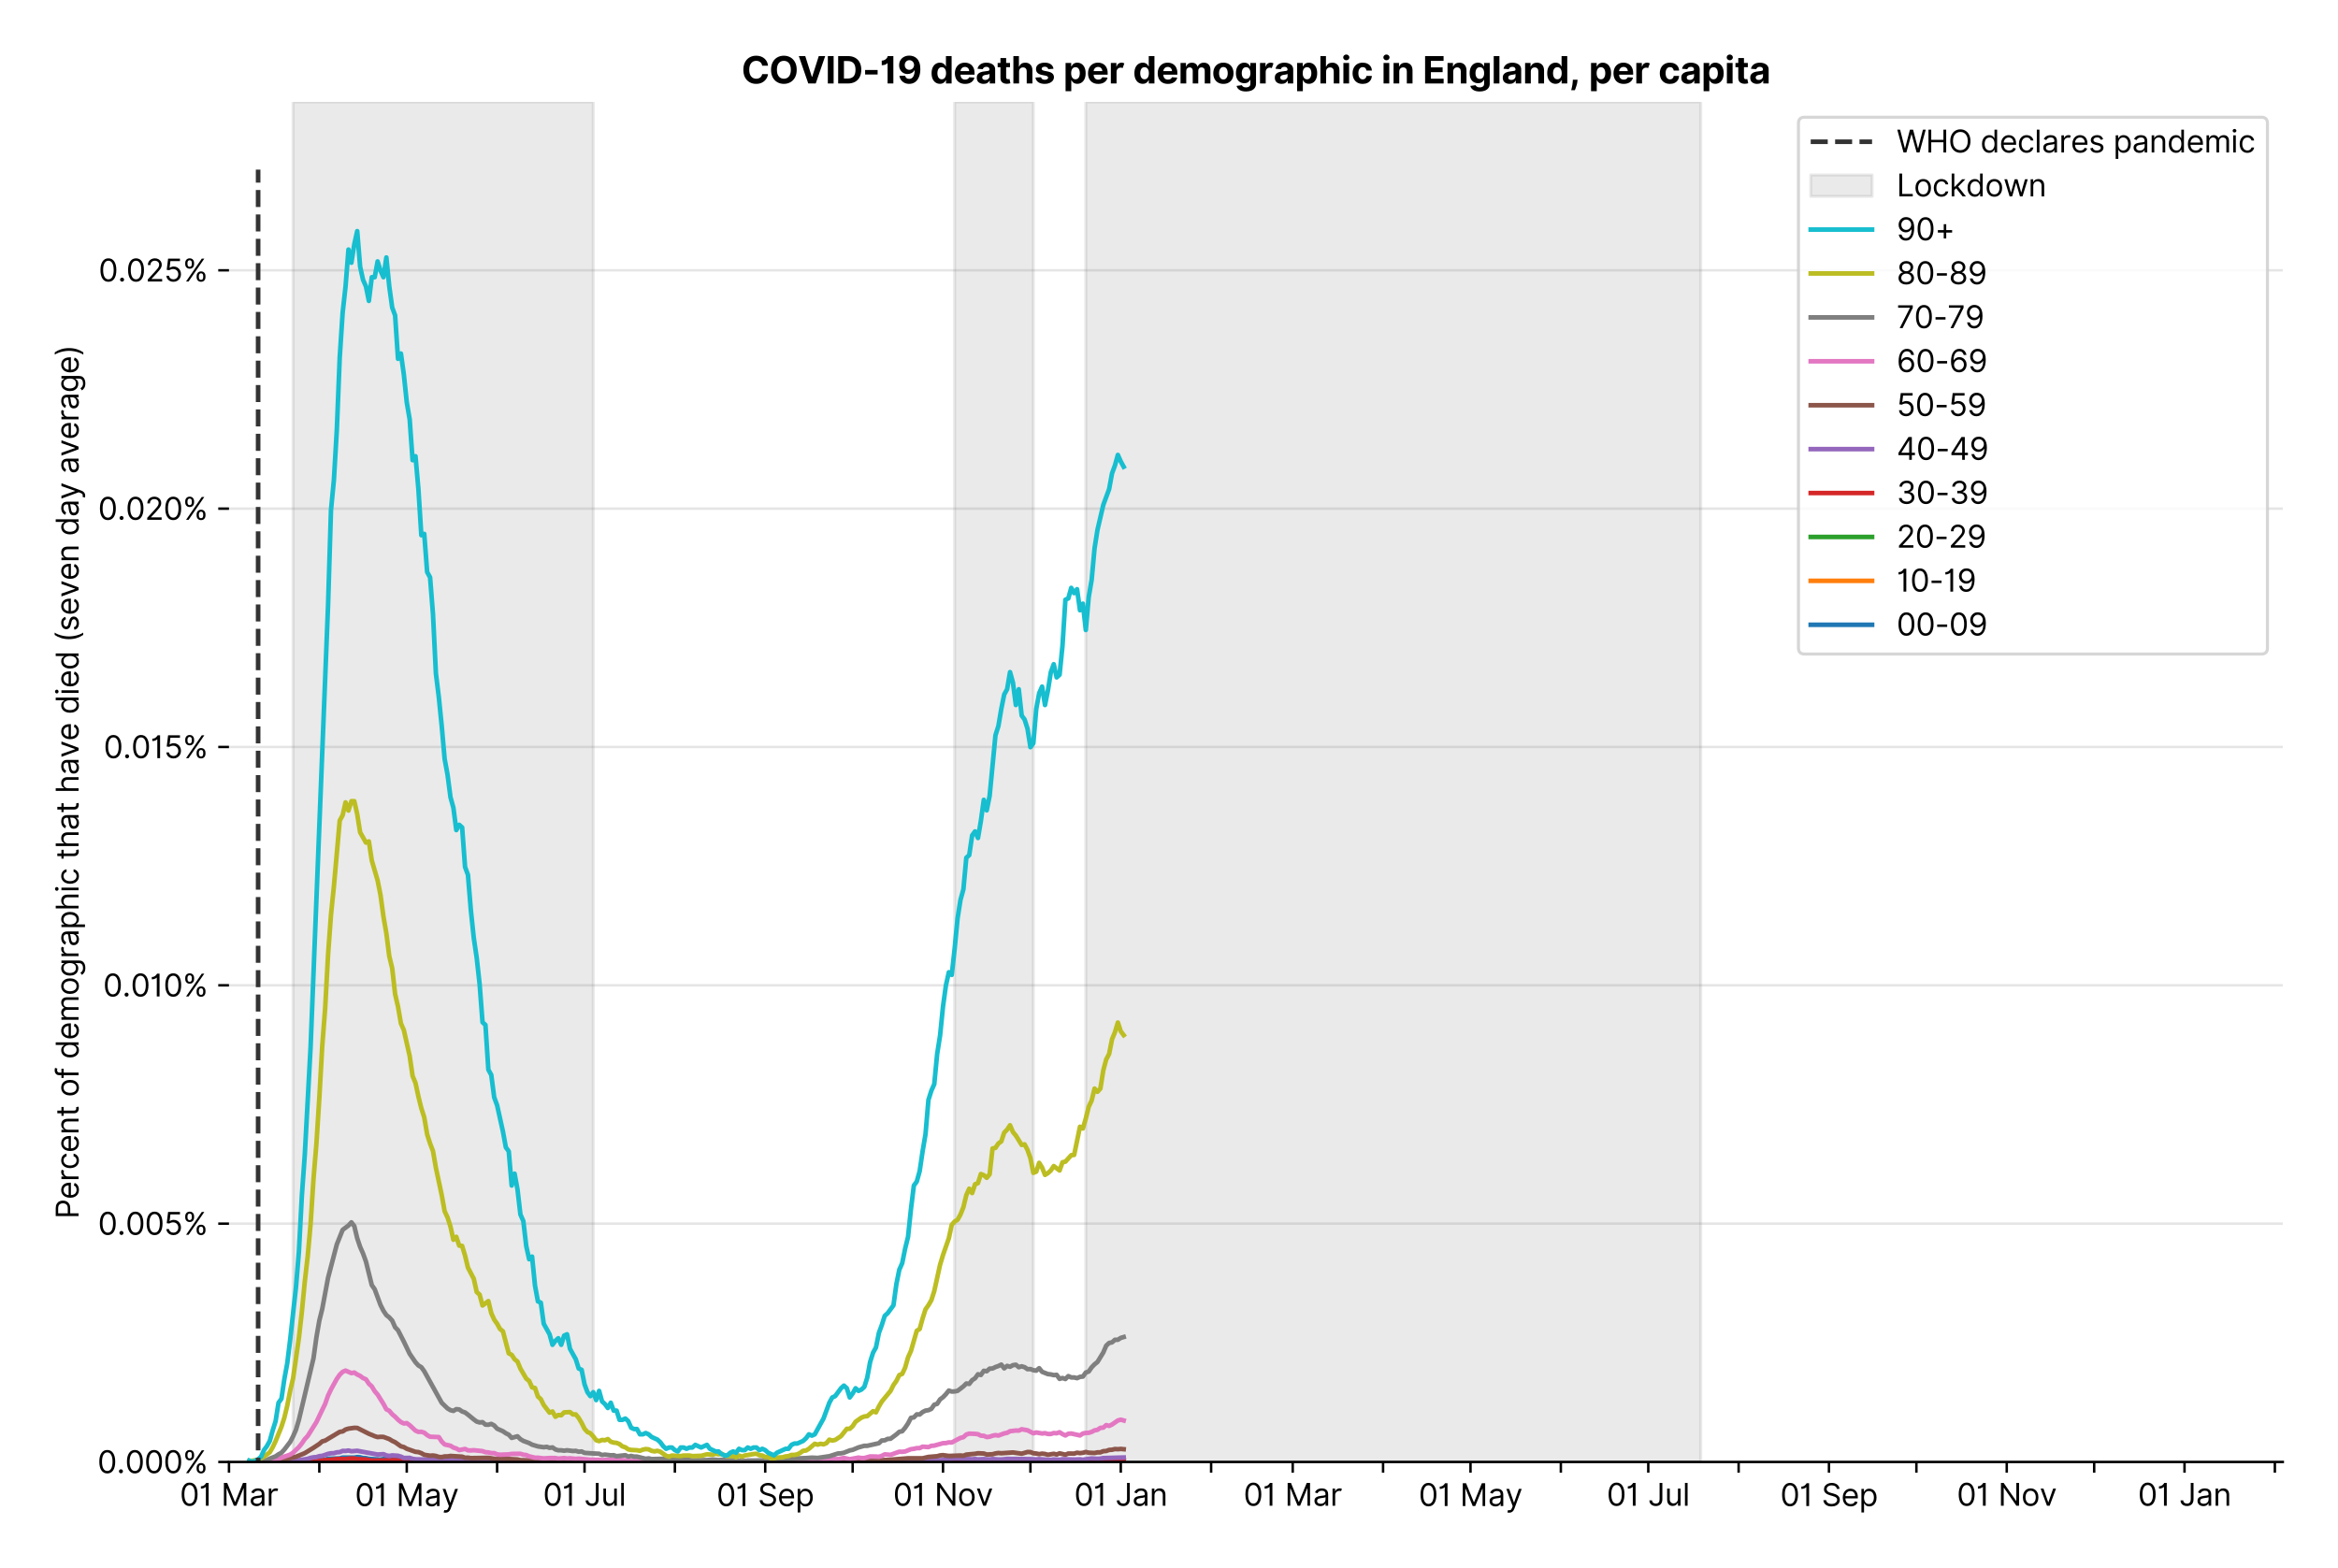 <?xml version="1.0" encoding="utf-8" standalone="no"?>
<!DOCTYPE svg PUBLIC "-//W3C//DTD SVG 1.1//EN"
  "http://www.w3.org/Graphics/SVG/1.1/DTD/svg11.dtd">
<svg xmlns:xlink="http://www.w3.org/1999/xlink" viewBox="0 0 762.255 511.234" xmlns="http://www.w3.org/2000/svg" version="1.1">
 <defs>
  <style type="text/css">*{stroke-linejoin: round; stroke-linecap: butt}</style>
 </defs>
 <g id="figure_1">
  <g id="patch_1">
   <path d="M 0 511.234 
L 762.255 511.234 
L 762.255 0 
L 0 0 
z
" style="fill: #ffffff"/>
  </g>
  <g id="axes_1">
   <g id="patch_2">
    <path d="M 74.655 476.745 
L 744.255 476.745 
L 744.255 33.225 
L 74.655 33.225 
z
" style="fill: #ffffff"/>
   </g>
   <g id="matplotlib.axis_1">
    <g id="xtick_1">
     <g id="line2d_1">
      <defs>
       <path id="mdab99b5d5e" d="M 0 0 
L 0 3.5 
" style="stroke: #000000; stroke-width: 0.8"/>
      </defs>
      <g>
       <use xlink:href="#mdab99b5d5e" x="74.655" y="476.745" style="stroke: #000000; stroke-width: 0.8"/>
      </g>
     </g>
     <g id="text_1">
      <!-- 01 Mar -->
      <g transform="translate(58.618 491.018)scale(0.1 -0.1)">
       <defs>
        <path id="Inter-Regular-30" d="M 2000 -64 
Q 1230 -64 806 561 
Q 382 1186 382 2327 
Q 382 3459 809 4088 
Q 1236 4718 2000 4718 
Q 2764 4718 3191 4088 
Q 3618 3459 3618 2327 
Q 3618 1186 3194 561 
Q 2771 -64 2000 -64 
z
M 2000 436 
Q 2509 436 2791 927 
Q 3073 1418 3073 2327 
Q 3073 3234 2789 3730 
Q 2505 4227 2000 4227 
Q 1496 4227 1211 3730 
Q 927 3234 927 2327 
Q 927 1418 1210 927 
Q 1493 436 2000 436 
z
" transform="scale(0.016)"/>
        <path id="Inter-Regular-31" d="M 1973 4655 
L 1973 0 
L 1409 0 
L 1409 3836 
L 1373 3836 
Q 1341 3773 1209 3692 
Q 1077 3611 868 3551 
Q 659 3491 391 3491 
L 391 3964 
Q 661 3964 859 4061 
Q 1057 4159 1190 4291 
Q 1323 4423 1392 4529 
Q 1461 4636 1473 4655 
L 1973 4655 
z
" transform="scale(0.016)"/>
        <path id="Inter-Regular-20" transform="scale(0.016)"/>
        <path id="Inter-Regular-4d" d="M 564 4655 
L 1236 4655 
L 2818 791 
L 2873 791 
L 4455 4655 
L 5127 4655 
L 5127 0 
L 4600 0 
L 4600 3536 
L 4555 3536 
L 3100 0 
L 2591 0 
L 1136 3536 
L 1091 3536 
L 1091 0 
L 564 0 
L 564 4655 
z
" transform="scale(0.016)"/>
        <path id="Inter-Regular-61" d="M 1518 -82 
Q 1186 -82 916 44 
Q 646 170 486 410 
Q 327 650 327 991 
Q 327 1291 445 1478 
Q 564 1666 761 1773 
Q 959 1880 1199 1933 
Q 1439 1986 1682 2018 
Q 2000 2059 2199 2080 
Q 2398 2102 2490 2154 
Q 2582 2207 2582 2336 
L 2582 2355 
Q 2582 2691 2399 2877 
Q 2216 3064 1846 3064 
Q 1461 3064 1243 2895 
Q 1025 2727 936 2536 
L 427 2718 
Q 564 3036 792 3214 
Q 1021 3393 1292 3464 
Q 1564 3536 1827 3536 
Q 1996 3536 2215 3496 
Q 2434 3457 2640 3334 
Q 2846 3211 2982 2963 
Q 3118 2716 3118 2300 
L 3118 0 
L 2582 0 
L 2582 473 
L 2555 473 
Q 2500 359 2373 229 
Q 2246 100 2034 9 
Q 1823 -82 1518 -82 
z
M 1600 400 
Q 1918 400 2137 525 
Q 2357 650 2469 847 
Q 2582 1045 2582 1264 
L 2582 1755 
Q 2548 1714 2433 1681 
Q 2318 1648 2169 1624 
Q 2021 1600 1881 1583 
Q 1741 1566 1655 1555 
Q 1446 1527 1265 1467 
Q 1084 1407 974 1287 
Q 864 1168 864 964 
Q 864 684 1072 542 
Q 1280 400 1600 400 
z
" transform="scale(0.016)"/>
        <path id="Inter-Regular-72" d="M 491 0 
L 491 3491 
L 1009 3491 
L 1009 2964 
L 1046 2964 
Q 1139 3223 1389 3384 
Q 1639 3545 1955 3545 
Q 2100 3545 2209 3511 
Q 2318 3477 2400 3418 
L 2218 2964 
Q 2161 2993 2085 3010 
Q 2009 3027 1909 3027 
Q 1527 3027 1277 2794 
Q 1027 2561 1027 2209 
L 1027 0 
L 491 0 
z
" transform="scale(0.016)"/>
       </defs>
       <use xlink:href="#Inter-Regular-30"/>
       <use xlink:href="#Inter-Regular-31" x="62.5"/>
       <use xlink:href="#Inter-Regular-20" x="106.676"/>
       <use xlink:href="#Inter-Regular-4d" x="134.801"/>
       <use xlink:href="#Inter-Regular-61" x="225.994"/>
       <use xlink:href="#Inter-Regular-72" x="282.386"/>
      </g>
     </g>
    </g>
    <g id="xtick_2">
     <g id="line2d_2">
      <g>
       <use xlink:href="#mdab99b5d5e" x="104.11" y="476.745" style="stroke: #000000; stroke-width: 0.8"/>
      </g>
     </g>
    </g>
    <g id="xtick_3">
     <g id="line2d_3">
      <g>
       <use xlink:href="#mdab99b5d5e" x="132.615" y="476.745" style="stroke: #000000; stroke-width: 0.8"/>
      </g>
     </g>
     <g id="text_2">
      <!-- 01 May -->
      <g transform="translate(115.712 491.117)scale(0.1 -0.1)">
       <defs>
        <path id="Inter-Regular-79" d="M 818 -1355 
Q 682 -1355 575 -1333 
Q 468 -1311 427 -1291 
L 564 -818 
Q 857 -893 1053 -814 
Q 1250 -736 1391 -345 
L 1509 -18 
L 218 3491 
L 800 3491 
L 1764 709 
L 1800 709 
L 2764 3491 
L 3346 3491 
L 1846 -564 
Q 1550 -1355 818 -1355 
z
" transform="scale(0.016)"/>
       </defs>
       <use xlink:href="#Inter-Regular-30"/>
       <use xlink:href="#Inter-Regular-31" x="62.5"/>
       <use xlink:href="#Inter-Regular-20" x="106.676"/>
       <use xlink:href="#Inter-Regular-4d" x="134.801"/>
       <use xlink:href="#Inter-Regular-61" x="225.994"/>
       <use xlink:href="#Inter-Regular-79" x="282.386"/>
      </g>
     </g>
    </g>
    <g id="xtick_4">
     <g id="line2d_4">
      <g>
       <use xlink:href="#mdab99b5d5e" x="162.07" y="476.745" style="stroke: #000000; stroke-width: 0.8"/>
      </g>
     </g>
    </g>
    <g id="xtick_5">
     <g id="line2d_5">
      <g>
       <use xlink:href="#mdab99b5d5e" x="190.575" y="476.745" style="stroke: #000000; stroke-width: 0.8"/>
      </g>
     </g>
     <g id="text_3">
      <!-- 01 Jul -->
      <g transform="translate(177.031 491.018)scale(0.1 -0.1)">
       <defs>
        <path id="Inter-Regular-4a" d="M 2346 4655 
L 2909 4655 
L 2909 1327 
Q 2909 657 2549 296 
Q 2189 -64 1582 -64 
Q 1200 -64 902 76 
Q 605 216 434 475 
Q 264 734 264 1091 
L 818 1091 
Q 818 795 1034 615 
Q 1250 436 1582 436 
Q 1948 436 2147 664 
Q 2346 893 2346 1327 
L 2346 4655 
z
" transform="scale(0.016)"/>
        <path id="Inter-Regular-75" d="M 2691 1427 
L 2691 3491 
L 3227 3491 
L 3227 0 
L 2691 0 
L 2691 591 
L 2655 591 
Q 2532 325 2273 140 
Q 2014 -45 1618 -45 
Q 1127 -45 809 280 
Q 491 605 491 1273 
L 491 3491 
L 1027 3491 
L 1027 1309 
Q 1027 927 1242 700 
Q 1457 473 1791 473 
Q 1991 473 2199 575 
Q 2407 677 2549 888 
Q 2691 1100 2691 1427 
z
" transform="scale(0.016)"/>
        <path id="Inter-Regular-6c" d="M 1027 4655 
L 1027 0 
L 491 0 
L 491 4655 
L 1027 4655 
z
" transform="scale(0.016)"/>
       </defs>
       <use xlink:href="#Inter-Regular-30"/>
       <use xlink:href="#Inter-Regular-31" x="62.5"/>
       <use xlink:href="#Inter-Regular-20" x="106.676"/>
       <use xlink:href="#Inter-Regular-4a" x="134.801"/>
       <use xlink:href="#Inter-Regular-75" x="189.063"/>
       <use xlink:href="#Inter-Regular-6c" x="247.159"/>
      </g>
     </g>
    </g>
    <g id="xtick_6">
     <g id="line2d_6">
      <g>
       <use xlink:href="#mdab99b5d5e" x="220.03" y="476.745" style="stroke: #000000; stroke-width: 0.8"/>
      </g>
     </g>
    </g>
    <g id="xtick_7">
     <g id="line2d_7">
      <g>
       <use xlink:href="#mdab99b5d5e" x="249.485" y="476.745" style="stroke: #000000; stroke-width: 0.8"/>
      </g>
     </g>
     <g id="text_4">
      <!-- 01 Sep -->
      <g transform="translate(233.597 491.117)scale(0.1 -0.1)">
       <defs>
        <path id="Inter-Regular-53" d="M 3109 3491 
Q 3068 3836 2777 4027 
Q 2486 4218 2064 4218 
Q 1600 4218 1318 3999 
Q 1036 3780 1036 3445 
Q 1036 3195 1189 3042 
Q 1343 2889 1553 2803 
Q 1764 2718 1936 2673 
L 2409 2545 
Q 2591 2498 2815 2414 
Q 3039 2330 3244 2185 
Q 3450 2041 3584 1816 
Q 3718 1591 3718 1264 
Q 3718 886 3521 581 
Q 3325 277 2949 97 
Q 2573 -82 2036 -82 
Q 1286 -82 845 272 
Q 405 627 364 1200 
L 946 1200 
Q 968 936 1124 764 
Q 1280 593 1519 510 
Q 1759 427 2036 427 
Q 2359 427 2616 533 
Q 2873 639 3023 828 
Q 3173 1018 3173 1273 
Q 3173 1505 3043 1650 
Q 2914 1795 2702 1886 
Q 2491 1977 2246 2045 
L 1673 2209 
Q 1127 2366 809 2657 
Q 491 2948 491 3418 
Q 491 3809 703 4101 
Q 916 4393 1276 4555 
Q 1636 4718 2082 4718 
Q 2532 4718 2882 4558 
Q 3232 4398 3437 4120 
Q 3643 3843 3655 3491 
L 3109 3491 
z
" transform="scale(0.016)"/>
        <path id="Inter-Regular-65" d="M 1955 -73 
Q 1450 -73 1085 151 
Q 721 375 524 778 
Q 327 1182 327 1718 
Q 327 2255 524 2665 
Q 721 3075 1074 3305 
Q 1427 3536 1900 3536 
Q 2173 3536 2439 3445 
Q 2705 3355 2923 3151 
Q 3141 2948 3270 2614 
Q 3400 2280 3400 1791 
L 3400 1564 
L 866 1564 
Q 884 1005 1183 707 
Q 1482 409 1955 409 
Q 2271 409 2498 545 
Q 2725 682 2827 955 
L 3346 809 
Q 3223 414 2854 170 
Q 2486 -73 1955 -73 
z
M 866 2027 
L 2855 2027 
Q 2855 2470 2595 2762 
Q 2336 3055 1900 3055 
Q 1593 3055 1368 2911 
Q 1143 2768 1013 2533 
Q 884 2298 866 2027 
z
" transform="scale(0.016)"/>
        <path id="Inter-Regular-70" d="M 491 -1309 
L 491 3491 
L 1009 3491 
L 1009 2936 
L 1073 2936 
Q 1132 3027 1237 3169 
Q 1343 3311 1542 3423 
Q 1741 3536 2082 3536 
Q 2523 3536 2859 3315 
Q 3196 3095 3384 2690 
Q 3573 2286 3573 1736 
Q 3573 1182 3384 776 
Q 3196 370 2861 148 
Q 2527 -73 2091 -73 
Q 1755 -73 1552 39 
Q 1350 152 1241 296 
Q 1132 441 1073 536 
L 1027 536 
L 1027 -1309 
L 491 -1309 
z
M 1018 1745 
Q 1018 1152 1276 780 
Q 1534 409 2018 409 
Q 2355 409 2581 587 
Q 2807 766 2921 1069 
Q 3036 1373 3036 1745 
Q 3036 2114 2923 2410 
Q 2811 2707 2585 2881 
Q 2359 3055 2018 3055 
Q 1527 3055 1272 2693 
Q 1018 2332 1018 1745 
z
" transform="scale(0.016)"/>
       </defs>
       <use xlink:href="#Inter-Regular-30"/>
       <use xlink:href="#Inter-Regular-31" x="62.5"/>
       <use xlink:href="#Inter-Regular-20" x="106.676"/>
       <use xlink:href="#Inter-Regular-53" x="134.801"/>
       <use xlink:href="#Inter-Regular-65" x="198.58"/>
       <use xlink:href="#Inter-Regular-70" x="256.818"/>
      </g>
     </g>
    </g>
    <g id="xtick_8">
     <g id="line2d_8">
      <g>
       <use xlink:href="#mdab99b5d5e" x="277.99" y="476.745" style="stroke: #000000; stroke-width: 0.8"/>
      </g>
     </g>
    </g>
    <g id="xtick_9">
     <g id="line2d_9">
      <g>
       <use xlink:href="#mdab99b5d5e" x="307.445" y="476.745" style="stroke: #000000; stroke-width: 0.8"/>
      </g>
     </g>
     <g id="text_5">
      <!-- 01 Nov -->
      <g transform="translate(291.174 491.018)scale(0.1 -0.1)">
       <defs>
        <path id="Inter-Regular-4e" d="M 4255 4655 
L 4255 0 
L 3709 0 
L 1173 3655 
L 1127 3655 
L 1127 0 
L 564 0 
L 564 4655 
L 1109 4655 
L 3655 991 
L 3700 991 
L 3700 4655 
L 4255 4655 
z
" transform="scale(0.016)"/>
        <path id="Inter-Regular-6f" d="M 1909 -73 
Q 1436 -73 1080 152 
Q 725 377 526 781 
Q 327 1186 327 1727 
Q 327 2273 526 2679 
Q 725 3086 1080 3311 
Q 1436 3536 1909 3536 
Q 2382 3536 2737 3311 
Q 3093 3086 3292 2679 
Q 3491 2273 3491 1727 
Q 3491 1186 3292 781 
Q 3093 377 2737 152 
Q 2382 -73 1909 -73 
z
M 1909 409 
Q 2268 409 2500 593 
Q 2732 777 2843 1077 
Q 2955 1377 2955 1727 
Q 2955 2077 2843 2379 
Q 2732 2682 2500 2868 
Q 2268 3055 1909 3055 
Q 1550 3055 1318 2868 
Q 1086 2682 975 2379 
Q 864 2077 864 1727 
Q 864 1377 975 1077 
Q 1086 777 1318 593 
Q 1550 409 1909 409 
z
" transform="scale(0.016)"/>
        <path id="Inter-Regular-76" d="M 3346 3491 
L 2055 0 
L 1509 0 
L 218 3491 
L 800 3491 
L 1764 709 
L 1800 709 
L 2764 3491 
L 3346 3491 
z
" transform="scale(0.016)"/>
       </defs>
       <use xlink:href="#Inter-Regular-30"/>
       <use xlink:href="#Inter-Regular-31" x="62.5"/>
       <use xlink:href="#Inter-Regular-20" x="106.676"/>
       <use xlink:href="#Inter-Regular-4e" x="134.801"/>
       <use xlink:href="#Inter-Regular-6f" x="210.085"/>
       <use xlink:href="#Inter-Regular-76" x="269.744"/>
      </g>
     </g>
    </g>
    <g id="xtick_10">
     <g id="line2d_10">
      <g>
       <use xlink:href="#mdab99b5d5e" x="335.95" y="476.745" style="stroke: #000000; stroke-width: 0.8"/>
      </g>
     </g>
    </g>
    <g id="xtick_11">
     <g id="line2d_11">
      <g>
       <use xlink:href="#mdab99b5d5e" x="365.405" y="476.745" style="stroke: #000000; stroke-width: 0.8"/>
      </g>
     </g>
     <g id="text_6">
      <!-- 01 Jan -->
      <g transform="translate(350.206 491.018)scale(0.1 -0.1)">
       <defs>
        <path id="Inter-Regular-6e" d="M 1027 2100 
L 1027 0 
L 491 0 
L 491 3491 
L 1009 3491 
L 1009 2945 
L 1055 2945 
Q 1177 3211 1427 3373 
Q 1677 3536 2073 3536 
Q 2602 3536 2928 3211 
Q 3255 2886 3255 2218 
L 3255 0 
L 2718 0 
L 2718 2182 
Q 2718 2593 2504 2824 
Q 2291 3055 1918 3055 
Q 1534 3055 1280 2806 
Q 1027 2557 1027 2100 
z
" transform="scale(0.016)"/>
       </defs>
       <use xlink:href="#Inter-Regular-30"/>
       <use xlink:href="#Inter-Regular-31" x="62.5"/>
       <use xlink:href="#Inter-Regular-20" x="106.676"/>
       <use xlink:href="#Inter-Regular-4a" x="134.801"/>
       <use xlink:href="#Inter-Regular-61" x="189.063"/>
       <use xlink:href="#Inter-Regular-6e" x="245.455"/>
      </g>
     </g>
    </g>
    <g id="xtick_12">
     <g id="line2d_12">
      <g>
       <use xlink:href="#mdab99b5d5e" x="394.86" y="476.745" style="stroke: #000000; stroke-width: 0.8"/>
      </g>
     </g>
    </g>
    <g id="xtick_13">
     <g id="line2d_13">
      <g>
       <use xlink:href="#mdab99b5d5e" x="421.465" y="476.745" style="stroke: #000000; stroke-width: 0.8"/>
      </g>
     </g>
     <g id="text_7">
      <!-- 01 Mar -->
      <g transform="translate(405.428 491.018)scale(0.1 -0.1)">
       <use xlink:href="#Inter-Regular-30"/>
       <use xlink:href="#Inter-Regular-31" x="62.5"/>
       <use xlink:href="#Inter-Regular-20" x="106.676"/>
       <use xlink:href="#Inter-Regular-4d" x="134.801"/>
       <use xlink:href="#Inter-Regular-61" x="225.994"/>
       <use xlink:href="#Inter-Regular-72" x="282.386"/>
      </g>
     </g>
    </g>
    <g id="xtick_14">
     <g id="line2d_14">
      <g>
       <use xlink:href="#mdab99b5d5e" x="450.92" y="476.745" style="stroke: #000000; stroke-width: 0.8"/>
      </g>
     </g>
    </g>
    <g id="xtick_15">
     <g id="line2d_15">
      <g>
       <use xlink:href="#mdab99b5d5e" x="479.425" y="476.745" style="stroke: #000000; stroke-width: 0.8"/>
      </g>
     </g>
     <g id="text_8">
      <!-- 01 May -->
      <g transform="translate(462.522 491.117)scale(0.1 -0.1)">
       <use xlink:href="#Inter-Regular-30"/>
       <use xlink:href="#Inter-Regular-31" x="62.5"/>
       <use xlink:href="#Inter-Regular-20" x="106.676"/>
       <use xlink:href="#Inter-Regular-4d" x="134.801"/>
       <use xlink:href="#Inter-Regular-61" x="225.994"/>
       <use xlink:href="#Inter-Regular-79" x="282.386"/>
      </g>
     </g>
    </g>
    <g id="xtick_16">
     <g id="line2d_16">
      <g>
       <use xlink:href="#mdab99b5d5e" x="508.88" y="476.745" style="stroke: #000000; stroke-width: 0.8"/>
      </g>
     </g>
    </g>
    <g id="xtick_17">
     <g id="line2d_17">
      <g>
       <use xlink:href="#mdab99b5d5e" x="537.385" y="476.745" style="stroke: #000000; stroke-width: 0.8"/>
      </g>
     </g>
     <g id="text_9">
      <!-- 01 Jul -->
      <g transform="translate(523.841 491.018)scale(0.1 -0.1)">
       <use xlink:href="#Inter-Regular-30"/>
       <use xlink:href="#Inter-Regular-31" x="62.5"/>
       <use xlink:href="#Inter-Regular-20" x="106.676"/>
       <use xlink:href="#Inter-Regular-4a" x="134.801"/>
       <use xlink:href="#Inter-Regular-75" x="189.063"/>
       <use xlink:href="#Inter-Regular-6c" x="247.159"/>
      </g>
     </g>
    </g>
    <g id="xtick_18">
     <g id="line2d_18">
      <g>
       <use xlink:href="#mdab99b5d5e" x="566.84" y="476.745" style="stroke: #000000; stroke-width: 0.8"/>
      </g>
     </g>
    </g>
    <g id="xtick_19">
     <g id="line2d_19">
      <g>
       <use xlink:href="#mdab99b5d5e" x="596.295" y="476.745" style="stroke: #000000; stroke-width: 0.8"/>
      </g>
     </g>
     <g id="text_10">
      <!-- 01 Sep -->
      <g transform="translate(580.408 491.117)scale(0.1 -0.1)">
       <use xlink:href="#Inter-Regular-30"/>
       <use xlink:href="#Inter-Regular-31" x="62.5"/>
       <use xlink:href="#Inter-Regular-20" x="106.676"/>
       <use xlink:href="#Inter-Regular-53" x="134.801"/>
       <use xlink:href="#Inter-Regular-65" x="198.58"/>
       <use xlink:href="#Inter-Regular-70" x="256.818"/>
      </g>
     </g>
    </g>
    <g id="xtick_20">
     <g id="line2d_20">
      <g>
       <use xlink:href="#mdab99b5d5e" x="624.8" y="476.745" style="stroke: #000000; stroke-width: 0.8"/>
      </g>
     </g>
    </g>
    <g id="xtick_21">
     <g id="line2d_21">
      <g>
       <use xlink:href="#mdab99b5d5e" x="654.255" y="476.745" style="stroke: #000000; stroke-width: 0.8"/>
      </g>
     </g>
     <g id="text_11">
      <!-- 01 Nov -->
      <g transform="translate(637.984 491.018)scale(0.1 -0.1)">
       <use xlink:href="#Inter-Regular-30"/>
       <use xlink:href="#Inter-Regular-31" x="62.5"/>
       <use xlink:href="#Inter-Regular-20" x="106.676"/>
       <use xlink:href="#Inter-Regular-4e" x="134.801"/>
       <use xlink:href="#Inter-Regular-6f" x="210.085"/>
       <use xlink:href="#Inter-Regular-76" x="269.744"/>
      </g>
     </g>
    </g>
    <g id="xtick_22">
     <g id="line2d_22">
      <g>
       <use xlink:href="#mdab99b5d5e" x="682.76" y="476.745" style="stroke: #000000; stroke-width: 0.8"/>
      </g>
     </g>
    </g>
    <g id="xtick_23">
     <g id="line2d_23">
      <g>
       <use xlink:href="#mdab99b5d5e" x="712.215" y="476.745" style="stroke: #000000; stroke-width: 0.8"/>
      </g>
     </g>
     <g id="text_12">
      <!-- 01 Jan -->
      <g transform="translate(697.016 491.018)scale(0.1 -0.1)">
       <use xlink:href="#Inter-Regular-30"/>
       <use xlink:href="#Inter-Regular-31" x="62.5"/>
       <use xlink:href="#Inter-Regular-20" x="106.676"/>
       <use xlink:href="#Inter-Regular-4a" x="134.801"/>
       <use xlink:href="#Inter-Regular-61" x="189.063"/>
       <use xlink:href="#Inter-Regular-6e" x="245.455"/>
      </g>
     </g>
    </g>
    <g id="xtick_24">
     <g id="line2d_24">
      <g>
       <use xlink:href="#mdab99b5d5e" x="741.67" y="476.745" style="stroke: #000000; stroke-width: 0.8"/>
      </g>
     </g>
    </g>
   </g>
   <g id="matplotlib.axis_2">
    <g id="ytick_1">
     <g id="line2d_25">
      <path d="M 74.655 476.745 
L 744.255 476.745 
" clip-path="url(#pbc0afef1ff)" style="fill: none; stroke: #e5e5e5; stroke-width: 0.8; stroke-linecap: square"/>
     </g>
     <g id="line2d_26">
      <defs>
       <path id="m4f0780328e" d="M 0 0 
L -3.5 0 
" style="stroke: #000000; stroke-width: 0.8"/>
      </defs>
      <g>
       <use xlink:href="#m4f0780328e" x="74.655" y="476.745" style="stroke: #000000; stroke-width: 0.8"/>
      </g>
     </g>
     <g id="text_13">
      <!-- 0.000% -->
      <g transform="translate(31.773 480.382)scale(0.1 -0.1)">
       <defs>
        <path id="Inter-Regular-2e" d="M 882 -36 
Q 714 -36 593 84 
Q 473 205 473 373 
Q 473 541 593 661 
Q 714 782 882 782 
Q 1050 782 1170 661 
Q 1291 541 1291 373 
Q 1291 205 1170 84 
Q 1050 -36 882 -36 
z
" transform="scale(0.016)"/>
        <path id="Inter-Regular-25" d="M 2855 873 
L 2855 1118 
Q 2855 1373 2960 1585 
Q 3066 1798 3269 1926 
Q 3473 2055 3764 2055 
Q 4059 2055 4259 1926 
Q 4459 1798 4561 1585 
Q 4664 1373 4664 1118 
L 4664 873 
Q 4664 618 4560 405 
Q 4457 193 4256 64 
Q 4055 -64 3764 -64 
Q 3468 -64 3266 64 
Q 3064 193 2959 405 
Q 2855 618 2855 873 
z
M 536 3536 
L 536 3782 
Q 536 4036 642 4248 
Q 748 4461 951 4589 
Q 1155 4718 1446 4718 
Q 1741 4718 1941 4589 
Q 2141 4461 2243 4248 
Q 2346 4036 2346 3782 
L 2346 3536 
Q 2346 3282 2242 3069 
Q 2139 2857 1937 2728 
Q 1736 2600 1446 2600 
Q 1150 2600 948 2728 
Q 746 2857 641 3069 
Q 536 3282 536 3536 
z
M 709 0 
L 3909 4655 
L 4427 4655 
L 1227 0 
L 709 0 
z
M 3318 1118 
L 3318 873 
Q 3318 661 3418 494 
Q 3518 327 3764 327 
Q 4002 327 4101 494 
Q 4200 661 4200 873 
L 4200 1118 
Q 4200 1330 4104 1497 
Q 4009 1664 3764 1664 
Q 3525 1664 3421 1497 
Q 3318 1330 3318 1118 
z
M 1000 3782 
L 1000 3536 
Q 1000 3325 1100 3158 
Q 1200 2991 1446 2991 
Q 1684 2991 1783 3158 
Q 1882 3325 1882 3536 
L 1882 3782 
Q 1882 3993 1786 4160 
Q 1691 4327 1446 4327 
Q 1207 4327 1103 4160 
Q 1000 3993 1000 3782 
z
" transform="scale(0.016)"/>
       </defs>
       <use xlink:href="#Inter-Regular-30"/>
       <use xlink:href="#Inter-Regular-2e" x="62.5"/>
       <use xlink:href="#Inter-Regular-30" x="90.057"/>
       <use xlink:href="#Inter-Regular-30" x="152.557"/>
       <use xlink:href="#Inter-Regular-30" x="215.057"/>
       <use xlink:href="#Inter-Regular-25" x="277.557"/>
      </g>
     </g>
    </g>
    <g id="ytick_2">
     <g id="line2d_27">
      <path d="M 74.655 399.026 
L 744.255 399.026 
" clip-path="url(#pbc0afef1ff)" style="fill: none; stroke: #e5e5e5; stroke-width: 0.8; stroke-linecap: square"/>
     </g>
     <g id="line2d_28">
      <g>
       <use xlink:href="#m4f0780328e" x="74.655" y="399.026" style="stroke: #000000; stroke-width: 0.8"/>
      </g>
     </g>
     <g id="text_14">
      <!-- 0.005% -->
      <g transform="translate(31.944 402.663)scale(0.1 -0.1)">
       <defs>
        <path id="Inter-Regular-35" d="M 1936 -64 
Q 1536 -64 1216 95 
Q 896 255 702 532 
Q 509 809 491 1164 
L 1036 1164 
Q 1068 848 1324 642 
Q 1580 436 1936 436 
Q 2223 436 2447 570 
Q 2671 705 2799 940 
Q 2927 1175 2927 1473 
Q 2927 1777 2794 2017 
Q 2661 2257 2429 2395 
Q 2198 2534 1900 2536 
Q 1686 2539 1461 2472 
Q 1236 2405 1091 2300 
L 564 2364 
L 846 4655 
L 3264 4655 
L 3264 4155 
L 1318 4155 
L 1155 2782 
L 1182 2782 
Q 1325 2895 1541 2970 
Q 1757 3045 1991 3045 
Q 2418 3045 2753 2842 
Q 3089 2639 3281 2286 
Q 3473 1934 3473 1482 
Q 3473 1036 3274 687 
Q 3075 339 2727 137 
Q 2380 -64 1936 -64 
z
" transform="scale(0.016)"/>
       </defs>
       <use xlink:href="#Inter-Regular-30"/>
       <use xlink:href="#Inter-Regular-2e" x="62.5"/>
       <use xlink:href="#Inter-Regular-30" x="90.057"/>
       <use xlink:href="#Inter-Regular-30" x="152.557"/>
       <use xlink:href="#Inter-Regular-35" x="215.057"/>
       <use xlink:href="#Inter-Regular-25" x="275.852"/>
      </g>
     </g>
    </g>
    <g id="ytick_3">
     <g id="line2d_29">
      <path d="M 74.655 321.307 
L 744.255 321.307 
" clip-path="url(#pbc0afef1ff)" style="fill: none; stroke: #e5e5e5; stroke-width: 0.8; stroke-linecap: square"/>
     </g>
     <g id="line2d_30">
      <g>
       <use xlink:href="#m4f0780328e" x="74.655" y="321.307" style="stroke: #000000; stroke-width: 0.8"/>
      </g>
     </g>
     <g id="text_15">
      <!-- 0.010% -->
      <g transform="translate(33.606 324.944)scale(0.1 -0.1)">
       <use xlink:href="#Inter-Regular-30"/>
       <use xlink:href="#Inter-Regular-2e" x="62.5"/>
       <use xlink:href="#Inter-Regular-30" x="90.057"/>
       <use xlink:href="#Inter-Regular-31" x="152.557"/>
       <use xlink:href="#Inter-Regular-30" x="196.733"/>
       <use xlink:href="#Inter-Regular-25" x="259.233"/>
      </g>
     </g>
    </g>
    <g id="ytick_4">
     <g id="line2d_31">
      <path d="M 74.655 243.588 
L 744.255 243.588 
" clip-path="url(#pbc0afef1ff)" style="fill: none; stroke: #e5e5e5; stroke-width: 0.8; stroke-linecap: square"/>
     </g>
     <g id="line2d_32">
      <g>
       <use xlink:href="#m4f0780328e" x="74.655" y="243.588" style="stroke: #000000; stroke-width: 0.8"/>
      </g>
     </g>
     <g id="text_16">
      <!-- 0.015% -->
      <g transform="translate(33.777 247.225)scale(0.1 -0.1)">
       <use xlink:href="#Inter-Regular-30"/>
       <use xlink:href="#Inter-Regular-2e" x="62.5"/>
       <use xlink:href="#Inter-Regular-30" x="90.057"/>
       <use xlink:href="#Inter-Regular-31" x="152.557"/>
       <use xlink:href="#Inter-Regular-35" x="196.733"/>
       <use xlink:href="#Inter-Regular-25" x="257.528"/>
      </g>
     </g>
    </g>
    <g id="ytick_5">
     <g id="line2d_33">
      <path d="M 74.655 165.869 
L 744.255 165.869 
" clip-path="url(#pbc0afef1ff)" style="fill: none; stroke: #e5e5e5; stroke-width: 0.8; stroke-linecap: square"/>
     </g>
     <g id="line2d_34">
      <g>
       <use xlink:href="#m4f0780328e" x="74.655" y="165.869" style="stroke: #000000; stroke-width: 0.8"/>
      </g>
     </g>
     <g id="text_17">
      <!-- 0.020% -->
      <g transform="translate(31.972 169.506)scale(0.1 -0.1)">
       <defs>
        <path id="Inter-Regular-32" d="M 482 0 
L 482 409 
L 2018 2091 
Q 2289 2386 2464 2605 
Q 2639 2825 2724 3019 
Q 2809 3214 2809 3427 
Q 2809 3795 2553 4011 
Q 2298 4227 1918 4227 
Q 1514 4227 1275 3985 
Q 1036 3743 1036 3345 
L 500 3345 
Q 500 3755 688 4064 
Q 877 4373 1203 4545 
Q 1530 4718 1936 4718 
Q 2346 4718 2661 4545 
Q 2977 4373 3156 4079 
Q 3336 3786 3336 3427 
Q 3336 3170 3244 2926 
Q 3152 2682 2926 2383 
Q 2700 2084 2300 1655 
L 1255 536 
L 1255 500 
L 3418 500 
L 3418 0 
L 482 0 
z
" transform="scale(0.016)"/>
       </defs>
       <use xlink:href="#Inter-Regular-30"/>
       <use xlink:href="#Inter-Regular-2e" x="62.5"/>
       <use xlink:href="#Inter-Regular-30" x="90.057"/>
       <use xlink:href="#Inter-Regular-32" x="152.557"/>
       <use xlink:href="#Inter-Regular-30" x="213.068"/>
       <use xlink:href="#Inter-Regular-25" x="275.568"/>
      </g>
     </g>
    </g>
    <g id="ytick_6">
     <g id="line2d_35">
      <path d="M 74.655 88.15 
L 744.255 88.15 
" clip-path="url(#pbc0afef1ff)" style="fill: none; stroke: #e5e5e5; stroke-width: 0.8; stroke-linecap: square"/>
     </g>
     <g id="line2d_36">
      <g>
       <use xlink:href="#m4f0780328e" x="74.655" y="88.15" style="stroke: #000000; stroke-width: 0.8"/>
      </g>
     </g>
     <g id="text_18">
      <!-- 0.025% -->
      <g transform="translate(32.142 91.787)scale(0.1 -0.1)">
       <use xlink:href="#Inter-Regular-30"/>
       <use xlink:href="#Inter-Regular-2e" x="62.5"/>
       <use xlink:href="#Inter-Regular-30" x="90.057"/>
       <use xlink:href="#Inter-Regular-32" x="152.557"/>
       <use xlink:href="#Inter-Regular-35" x="213.068"/>
       <use xlink:href="#Inter-Regular-25" x="273.864"/>
      </g>
     </g>
    </g>
    <g id="text_19">
     <!-- Percent of demographic that have died (seven day average) -->
     <g transform="translate(25.614 397.458)rotate(-90)scale(0.1 -0.1)">
      <defs>
       <path id="Inter-Regular-50" d="M 564 0 
L 564 4655 
L 2136 4655 
Q 2684 4655 3033 4458 
Q 3382 4261 3550 3927 
Q 3718 3593 3718 3182 
Q 3718 2770 3551 2434 
Q 3384 2098 3036 1899 
Q 2689 1700 2146 1700 
L 1127 1700 
L 1127 0 
L 564 0 
z
M 1127 2200 
L 2127 2200 
Q 2689 2200 2926 2482 
Q 3164 2764 3164 3182 
Q 3164 3602 2925 3878 
Q 2686 4155 2118 4155 
L 1127 4155 
L 1127 2200 
z
" transform="scale(0.016)"/>
       <path id="Inter-Regular-63" d="M 1909 -73 
Q 1418 -73 1063 159 
Q 709 391 518 798 
Q 327 1205 327 1727 
Q 327 2259 524 2667 
Q 721 3075 1074 3305 
Q 1427 3536 1900 3536 
Q 2268 3536 2563 3400 
Q 2859 3264 3047 3018 
Q 3236 2773 3282 2445 
L 2746 2445 
Q 2684 2684 2474 2869 
Q 2264 3055 1909 3055 
Q 1439 3055 1151 2697 
Q 864 2339 864 1745 
Q 864 1139 1148 774 
Q 1432 409 1909 409 
Q 2223 409 2447 570 
Q 2671 732 2746 1018 
L 3282 1018 
Q 3236 709 3058 462 
Q 2880 216 2588 71 
Q 2296 -73 1909 -73 
z
" transform="scale(0.016)"/>
       <path id="Inter-Regular-74" d="M 2009 3491 
L 2009 3036 
L 1264 3036 
L 1264 1000 
Q 1264 773 1331 660 
Q 1398 548 1503 510 
Q 1609 473 1727 473 
Q 1816 473 1873 483 
Q 1930 493 1964 500 
L 2073 18 
Q 2018 -2 1920 -23 
Q 1823 -45 1673 -45 
Q 1446 -45 1228 52 
Q 1011 150 869 350 
Q 727 550 727 855 
L 727 3036 
L 200 3036 
L 200 3491 
L 727 3491 
L 727 4327 
L 1264 4327 
L 1264 3491 
L 2009 3491 
z
" transform="scale(0.016)"/>
       <path id="Inter-Regular-66" d="M 2046 3491 
L 2046 3036 
L 1264 3036 
L 1264 0 
L 727 0 
L 727 3036 
L 164 3036 
L 164 3491 
L 727 3491 
L 727 3973 
Q 727 4273 868 4473 
Q 1009 4673 1234 4773 
Q 1459 4873 1709 4873 
Q 1907 4873 2032 4841 
Q 2157 4809 2218 4782 
L 2064 4318 
Q 2023 4332 1951 4352 
Q 1880 4373 1764 4373 
Q 1498 4373 1381 4239 
Q 1264 4105 1264 3845 
L 1264 3491 
L 2046 3491 
z
" transform="scale(0.016)"/>
       <path id="Inter-Regular-64" d="M 1809 -73 
Q 1373 -73 1039 148 
Q 705 370 516 776 
Q 327 1182 327 1736 
Q 327 2286 516 2690 
Q 705 3095 1041 3315 
Q 1377 3536 1818 3536 
Q 2159 3536 2358 3423 
Q 2557 3311 2662 3169 
Q 2768 3027 2827 2936 
L 2873 2936 
L 2873 4655 
L 3409 4655 
L 3409 0 
L 2891 0 
L 2891 536 
L 2827 536 
Q 2768 441 2659 296 
Q 2550 152 2348 39 
Q 2146 -73 1809 -73 
z
M 1882 409 
Q 2366 409 2624 780 
Q 2882 1152 2882 1745 
Q 2882 2332 2627 2693 
Q 2373 3055 1882 3055 
Q 1541 3055 1315 2881 
Q 1089 2707 976 2410 
Q 864 2114 864 1745 
Q 864 1373 978 1069 
Q 1093 766 1319 587 
Q 1546 409 1882 409 
z
" transform="scale(0.016)"/>
       <path id="Inter-Regular-6d" d="M 491 0 
L 491 3491 
L 1009 3491 
L 1009 2945 
L 1055 2945 
Q 1164 3225 1407 3380 
Q 1650 3536 1991 3536 
Q 2336 3536 2567 3380 
Q 2798 3225 2927 2945 
L 2964 2945 
Q 3098 3216 3366 3376 
Q 3634 3536 4009 3536 
Q 4477 3536 4775 3244 
Q 5073 2952 5073 2336 
L 5073 0 
L 4536 0 
L 4536 2336 
Q 4536 2723 4325 2889 
Q 4114 3055 3827 3055 
Q 3459 3055 3257 2833 
Q 3055 2611 3055 2273 
L 3055 0 
L 2509 0 
L 2509 2391 
Q 2509 2689 2316 2872 
Q 2123 3055 1818 3055 
Q 1609 3055 1428 2943 
Q 1248 2832 1137 2635 
Q 1027 2439 1027 2182 
L 1027 0 
L 491 0 
z
" transform="scale(0.016)"/>
       <path id="Inter-Regular-67" d="M 1900 -1382 
Q 1316 -1382 976 -1169 
Q 636 -957 473 -682 
L 900 -382 
Q 973 -477 1084 -601 
Q 1196 -725 1390 -817 
Q 1584 -909 1900 -909 
Q 2323 -909 2598 -704 
Q 2873 -500 2873 -64 
L 2873 645 
L 2827 645 
Q 2768 550 2660 410 
Q 2552 270 2351 162 
Q 2150 55 1809 55 
Q 1386 55 1051 255 
Q 716 455 521 836 
Q 327 1218 327 1764 
Q 327 2300 516 2699 
Q 705 3098 1041 3317 
Q 1377 3536 1818 3536 
Q 2159 3536 2360 3423 
Q 2561 3311 2669 3169 
Q 2777 3027 2836 2936 
L 2891 2936 
L 2891 3491 
L 3409 3491 
L 3409 -100 
Q 3409 -550 3205 -833 
Q 3002 -1116 2660 -1249 
Q 2318 -1382 1900 -1382 
z
M 1882 536 
Q 2366 536 2624 864 
Q 2882 1193 2882 1773 
Q 2882 2339 2627 2697 
Q 2373 3055 1882 3055 
Q 1541 3055 1315 2882 
Q 1089 2709 976 2418 
Q 864 2127 864 1773 
Q 864 1227 1120 881 
Q 1377 536 1882 536 
z
" transform="scale(0.016)"/>
       <path id="Inter-Regular-68" d="M 1027 2100 
L 1027 0 
L 491 0 
L 491 4655 
L 1027 4655 
L 1027 2945 
L 1073 2945 
Q 1196 3216 1442 3376 
Q 1689 3536 2100 3536 
Q 2636 3536 2963 3213 
Q 3291 2891 3291 2218 
L 3291 0 
L 2755 0 
L 2755 2182 
Q 2755 2598 2540 2826 
Q 2325 3055 1946 3055 
Q 1548 3055 1287 2806 
Q 1027 2557 1027 2100 
z
" transform="scale(0.016)"/>
       <path id="Inter-Regular-69" d="M 491 0 
L 491 3491 
L 1027 3491 
L 1027 0 
L 491 0 
z
M 764 4073 
Q 607 4073 494 4179 
Q 382 4286 382 4436 
Q 382 4586 494 4693 
Q 607 4800 764 4800 
Q 921 4800 1033 4693 
Q 1146 4586 1146 4436 
Q 1146 4286 1033 4179 
Q 921 4073 764 4073 
z
" transform="scale(0.016)"/>
       <path id="Inter-Regular-28" d="M 682 1964 
Q 682 2823 906 3544 
Q 1130 4266 1546 4873 
L 2018 4873 
Q 1800 4573 1623 4095 
Q 1446 3618 1341 3061 
Q 1236 2505 1236 1964 
Q 1236 1423 1341 866 
Q 1446 309 1623 -168 
Q 1800 -645 2018 -945 
L 1546 -945 
Q 1130 -339 906 383 
Q 682 1105 682 1964 
z
" transform="scale(0.016)"/>
       <path id="Inter-Regular-73" d="M 2964 2709 
L 2482 2573 
Q 2411 2755 2245 2914 
Q 2080 3073 1727 3073 
Q 1407 3073 1194 2926 
Q 982 2780 982 2555 
Q 982 2355 1127 2239 
Q 1273 2123 1582 2045 
L 2100 1918 
Q 3027 1691 3027 973 
Q 3027 673 2855 436 
Q 2684 200 2377 63 
Q 2071 -73 1664 -73 
Q 1130 -73 780 159 
Q 430 391 336 836 
L 846 964 
Q 989 400 1655 400 
Q 2030 400 2251 560 
Q 2473 720 2473 945 
Q 2473 1316 1955 1436 
L 1373 1573 
Q 893 1686 669 1926 
Q 446 2166 446 2527 
Q 446 2823 613 3050 
Q 780 3277 1069 3406 
Q 1359 3536 1727 3536 
Q 2246 3536 2542 3309 
Q 2839 3082 2964 2709 
z
" transform="scale(0.016)"/>
       <path id="Inter-Regular-29" d="M 1638 1940 
Q 1638 1081 1414 359 
Q 1191 -362 775 -969 
L 302 -969 
Q 520 -669 697 -191 
Q 875 286 979 842 
Q 1084 1399 1084 1940 
Q 1084 2481 979 3038 
Q 875 3595 697 4072 
Q 520 4549 302 4849 
L 775 4849 
Q 1191 4243 1414 3521 
Q 1638 2799 1638 1940 
z
" transform="scale(0.016)"/>
      </defs>
      <use xlink:href="#Inter-Regular-50"/>
      <use xlink:href="#Inter-Regular-65" x="63.494"/>
      <use xlink:href="#Inter-Regular-72" x="121.733"/>
      <use xlink:href="#Inter-Regular-63" x="160.085"/>
      <use xlink:href="#Inter-Regular-65" x="215.909"/>
      <use xlink:href="#Inter-Regular-6e" x="274.148"/>
      <use xlink:href="#Inter-Regular-74" x="332.671"/>
      <use xlink:href="#Inter-Regular-20" x="369.034"/>
      <use xlink:href="#Inter-Regular-6f" x="397.159"/>
      <use xlink:href="#Inter-Regular-66" x="456.818"/>
      <use xlink:href="#Inter-Regular-20" x="492.898"/>
      <use xlink:href="#Inter-Regular-64" x="521.023"/>
      <use xlink:href="#Inter-Regular-65" x="583.097"/>
      <use xlink:href="#Inter-Regular-6d" x="641.335"/>
      <use xlink:href="#Inter-Regular-6f" x="728.267"/>
      <use xlink:href="#Inter-Regular-67" x="787.926"/>
      <use xlink:href="#Inter-Regular-72" x="848.864"/>
      <use xlink:href="#Inter-Regular-61" x="887.216"/>
      <use xlink:href="#Inter-Regular-70" x="943.608"/>
      <use xlink:href="#Inter-Regular-68" x="1004.546"/>
      <use xlink:href="#Inter-Regular-69" x="1063.637"/>
      <use xlink:href="#Inter-Regular-63" x="1087.358"/>
      <use xlink:href="#Inter-Regular-20" x="1143.182"/>
      <use xlink:href="#Inter-Regular-74" x="1171.307"/>
      <use xlink:href="#Inter-Regular-68" x="1207.671"/>
      <use xlink:href="#Inter-Regular-61" x="1266.762"/>
      <use xlink:href="#Inter-Regular-74" x="1323.154"/>
      <use xlink:href="#Inter-Regular-20" x="1359.517"/>
      <use xlink:href="#Inter-Regular-68" x="1387.642"/>
      <use xlink:href="#Inter-Regular-61" x="1446.733"/>
      <use xlink:href="#Inter-Regular-76" x="1503.125"/>
      <use xlink:href="#Inter-Regular-65" x="1558.807"/>
      <use xlink:href="#Inter-Regular-20" x="1617.046"/>
      <use xlink:href="#Inter-Regular-64" x="1645.171"/>
      <use xlink:href="#Inter-Regular-69" x="1707.245"/>
      <use xlink:href="#Inter-Regular-65" x="1730.966"/>
      <use xlink:href="#Inter-Regular-64" x="1789.205"/>
      <use xlink:href="#Inter-Regular-20" x="1851.279"/>
      <use xlink:href="#Inter-Regular-28" x="1879.404"/>
      <use xlink:href="#Inter-Regular-73" x="1915.625"/>
      <use xlink:href="#Inter-Regular-65" x="1967.898"/>
      <use xlink:href="#Inter-Regular-76" x="2026.137"/>
      <use xlink:href="#Inter-Regular-65" x="2081.819"/>
      <use xlink:href="#Inter-Regular-6e" x="2140.057"/>
      <use xlink:href="#Inter-Regular-20" x="2198.58"/>
      <use xlink:href="#Inter-Regular-64" x="2226.705"/>
      <use xlink:href="#Inter-Regular-61" x="2288.779"/>
      <use xlink:href="#Inter-Regular-79" x="2345.171"/>
      <use xlink:href="#Inter-Regular-20" x="2400.853"/>
      <use xlink:href="#Inter-Regular-61" x="2428.978"/>
      <use xlink:href="#Inter-Regular-76" x="2485.37"/>
      <use xlink:href="#Inter-Regular-65" x="2541.052"/>
      <use xlink:href="#Inter-Regular-72" x="2599.29"/>
      <use xlink:href="#Inter-Regular-61" x="2637.643"/>
      <use xlink:href="#Inter-Regular-67" x="2694.035"/>
      <use xlink:href="#Inter-Regular-65" x="2754.972"/>
      <use xlink:href="#Inter-Regular-29" x="2813.211"/>
     </g>
    </g>
   </g>
   <g id="patch_3">
    <path d="M 95.558 476.745 
L 95.558 33.225 
L 193.425 33.225 
L 193.425 476.745 
z
" clip-path="url(#pbc0afef1ff)" style="fill: #777777; opacity: 0.15; stroke: #777777; stroke-linejoin: miter"/>
   </g>
   <g id="patch_4">
    <path d="M 311.246 476.745 
L 311.246 33.225 
L 336.9 33.225 
L 336.9 476.745 
z
" clip-path="url(#pbc0afef1ff)" style="fill: #777777; opacity: 0.15; stroke: #777777; stroke-linejoin: miter"/>
   </g>
   <g id="patch_5">
    <path d="M 354.003 476.745 
L 354.003 33.225 
L 554.488 33.225 
L 554.488 476.745 
z
" clip-path="url(#pbc0afef1ff)" style="fill: #777777; opacity: 0.15; stroke: #777777; stroke-linejoin: miter"/>
   </g>
   <g id="line2d_37">
    <path d="M 81.306 476.745 
L 86.057 476.68 
L 95.558 476.583 
L 100.309 476.355 
L 102.209 476.258 
L 104.11 476.096 
L 106.01 475.998 
L 106.96 475.706 
L 110.761 475.576 
L 111.711 475.316 
L 115.512 475.316 
L 116.462 475.154 
L 117.412 475.219 
L 118.362 475.479 
L 119.312 475.511 
L 120.263 475.738 
L 124.063 475.966 
L 125.013 475.771 
L 126.914 475.901 
L 128.814 475.738 
L 131.665 476.388 
L 132.615 476.42 
L 133.565 476.323 
L 135.465 476.518 
L 138.316 476.388 
L 142.116 476.583 
L 148.768 476.453 
L 156.369 476.648 
L 159.219 476.615 
L 161.12 476.713 
L 167.771 476.615 
L 169.671 476.55 
L 175.372 476.648 
L 177.272 476.615 
L 182.973 476.68 
L 184.874 476.745 
L 279.89 476.648 
L 284.641 476.583 
L 313.146 476.485 
L 319.797 476.355 
L 325.498 476.453 
L 327.398 476.388 
L 344.501 476.485 
L 345.452 476.55 
L 346.402 476.453 
L 350.202 476.55 
L 352.103 476.453 
L 354.003 476.453 
L 355.903 476.355 
L 363.505 476.29 
L 364.455 476.225 
L 366.355 476.355 
L 366.355 476.355 
" clip-path="url(#pbc0afef1ff)" style="fill: none; stroke: #1f77b4; stroke-width: 1.5; stroke-linecap: square"/>
   </g>
   <g id="line2d_38">
    <path d="M 81.306 476.745 
L 106.01 476.642 
L 108.861 476.642 
L 366.355 476.745 
L 366.355 476.745 
" clip-path="url(#pbc0afef1ff)" style="fill: none; stroke: #ff7f0e; stroke-width: 1.5; stroke-linecap: square"/>
   </g>
   <g id="line2d_39">
    <path d="M 81.306 476.745 
L 98.409 476.654 
L 102.209 476.471 
L 104.11 476.319 
L 106.96 476.319 
L 108.861 476.349 
L 109.811 476.41 
L 111.711 476.379 
L 113.611 476.379 
L 117.412 476.593 
L 125.013 476.41 
L 129.764 476.654 
L 366.355 476.654 
L 366.355 476.654 
" clip-path="url(#pbc0afef1ff)" style="fill: none; stroke: #2ca02c; stroke-width: 1.5; stroke-linecap: square"/>
   </g>
   <g id="line2d_40">
    <path d="M 81.306 476.745 
L 93.658 476.657 
L 96.508 476.509 
L 97.459 476.362 
L 101.259 476.274 
L 102.209 476.333 
L 103.16 476.274 
L 104.11 476.333 
L 106.01 476.127 
L 106.96 476.127 
L 109.811 475.803 
L 111.711 475.773 
L 112.661 475.832 
L 113.611 475.656 
L 115.512 475.626 
L 116.462 475.803 
L 119.312 475.95 
L 121.213 476.303 
L 128.814 476.156 
L 134.515 476.421 
L 140.216 476.539 
L 144.017 476.48 
L 154.469 476.716 
L 287.492 476.627 
L 291.292 476.598 
L 313.146 476.539 
L 315.046 476.451 
L 319.797 476.509 
L 322.648 476.421 
L 327.398 476.362 
L 336.9 476.421 
L 338.8 476.598 
L 339.751 476.509 
L 340.701 476.598 
L 345.452 476.362 
L 346.402 476.451 
L 347.352 476.421 
L 349.252 476.509 
L 354.953 476.598 
L 356.854 476.509 
L 358.754 476.509 
L 360.654 476.362 
L 365.405 476.097 
L 366.355 476.156 
L 366.355 476.156 
" clip-path="url(#pbc0afef1ff)" style="fill: none; stroke: #d62728; stroke-width: 1.5; stroke-linecap: square"/>
   </g>
   <g id="line2d_41">
    <path d="M 81.306 476.745 
L 86.057 476.683 
L 91.758 476.62 
L 97.459 476.184 
L 100.309 475.717 
L 101.259 475.406 
L 102.209 475.219 
L 103.16 475.157 
L 104.11 474.845 
L 105.06 474.752 
L 106.96 474.098 
L 107.91 473.911 
L 108.861 473.88 
L 109.811 473.6 
L 110.761 473.537 
L 111.711 473.132 
L 112.661 473.164 
L 113.611 473.008 
L 114.562 473.257 
L 116.462 473.101 
L 123.113 474.316 
L 125.013 474.191 
L 125.964 474.596 
L 126.914 474.783 
L 127.864 474.596 
L 129.764 474.721 
L 130.714 475.001 
L 131.665 475.437 
L 133.565 475.406 
L 134.515 475.717 
L 135.465 475.873 
L 141.166 475.998 
L 142.116 475.966 
L 143.067 476.06 
L 144.017 475.966 
L 148.768 476.184 
L 155.419 476.247 
L 156.369 476.371 
L 158.269 476.371 
L 162.07 476.527 
L 166.821 476.465 
L 168.721 476.402 
L 170.621 476.34 
L 173.472 476.527 
L 175.372 476.62 
L 176.322 476.714 
L 178.223 476.652 
L 181.073 476.652 
L 189.625 476.558 
L 192.475 476.558 
L 196.276 476.652 
L 201.027 476.714 
L 215.279 476.62 
L 218.13 476.527 
L 225.731 476.683 
L 228.581 476.652 
L 234.282 476.745 
L 269.438 476.652 
L 273.239 476.62 
L 282.741 476.527 
L 284.641 476.496 
L 289.392 476.558 
L 292.242 476.496 
L 295.093 476.247 
L 298.894 476.153 
L 301.744 476.091 
L 304.595 476.247 
L 308.395 476.06 
L 309.345 475.873 
L 312.196 475.593 
L 313.146 475.748 
L 315.996 475.811 
L 316.947 475.873 
L 317.897 475.78 
L 318.847 475.904 
L 320.747 475.811 
L 322.648 475.935 
L 323.598 475.78 
L 325.498 475.935 
L 326.448 475.935 
L 328.349 475.748 
L 335.95 475.811 
L 337.85 475.904 
L 338.8 475.811 
L 341.651 475.998 
L 342.601 476.029 
L 343.551 475.904 
L 345.452 475.998 
L 346.402 475.842 
L 350.202 475.935 
L 352.103 475.873 
L 353.053 475.998 
L 355.903 475.593 
L 357.804 475.717 
L 358.754 475.655 
L 359.704 475.468 
L 366.355 475.281 
L 366.355 475.281 
" clip-path="url(#pbc0afef1ff)" style="fill: none; stroke: #9467bd; stroke-width: 1.5; stroke-linecap: square"/>
   </g>
   <g id="line2d_42">
    <path d="M 81.306 476.716 
L 87.957 476.657 
L 90.807 476.423 
L 91.758 476.247 
L 92.708 475.954 
L 93.658 475.807 
L 94.608 475.456 
L 96.508 475.045 
L 99.359 473.873 
L 102.209 472.115 
L 104.11 470.855 
L 105.06 470.035 
L 106.01 469.771 
L 110.761 466.929 
L 111.711 466.782 
L 112.661 466.167 
L 113.611 465.874 
L 115.512 465.61 
L 116.462 465.64 
L 120.263 467.544 
L 122.163 468.335 
L 123.113 468.628 
L 124.063 468.54 
L 125.013 468.57 
L 126.914 469.273 
L 127.864 469.859 
L 128.814 470.299 
L 130.714 471.646 
L 131.665 471.881 
L 132.615 472.438 
L 135.465 473.434 
L 136.415 473.522 
L 137.366 473.873 
L 138.316 474.401 
L 140.216 474.694 
L 141.166 474.635 
L 142.116 474.782 
L 143.067 475.104 
L 144.017 475.163 
L 144.967 474.928 
L 145.917 474.928 
L 146.867 474.782 
L 150.668 475.016 
L 151.618 475.368 
L 152.568 475.339 
L 153.518 475.485 
L 159.219 475.397 
L 162.07 475.837 
L 163.02 475.632 
L 168.721 475.925 
L 169.671 476.159 
L 172.522 476.218 
L 174.422 476.305 
L 177.272 476.335 
L 180.123 476.305 
L 185.824 476.393 
L 189.625 476.364 
L 192.475 476.423 
L 194.375 476.335 
L 196.276 476.393 
L 199.126 476.423 
L 201.977 476.598 
L 206.728 476.657 
L 211.478 476.598 
L 214.329 476.598 
L 217.179 476.598 
L 256.136 476.628 
L 258.036 476.745 
L 261.837 476.716 
L 269.438 476.628 
L 275.139 476.511 
L 277.99 476.511 
L 280.84 476.423 
L 289.392 476.071 
L 296.043 475.544 
L 300.794 475.544 
L 302.694 475.104 
L 305.545 474.87 
L 306.495 474.606 
L 307.445 474.518 
L 309.345 474.782 
L 313.146 474.635 
L 314.096 474.723 
L 315.046 474.342 
L 317.897 474.079 
L 318.847 473.903 
L 320.747 473.991 
L 321.697 474.313 
L 323.598 474.225 
L 324.548 473.961 
L 325.498 473.815 
L 326.448 473.903 
L 330.249 473.639 
L 333.099 474.049 
L 335 473.492 
L 335.95 473.522 
L 336.9 473.903 
L 337.85 473.991 
L 338.8 474.196 
L 339.751 474.02 
L 340.701 474.137 
L 341.651 474.401 
L 343.551 474.079 
L 344.501 474.313 
L 345.452 473.932 
L 347.352 474.372 
L 348.302 473.991 
L 350.202 474.02 
L 351.153 473.727 
L 352.103 473.873 
L 353.053 473.756 
L 354.003 473.492 
L 354.953 473.727 
L 356.854 473.815 
L 357.804 473.61 
L 358.754 473.61 
L 359.704 473.229 
L 360.654 473.17 
L 361.604 472.819 
L 362.555 472.76 
L 363.505 472.526 
L 364.455 472.584 
L 365.405 472.496 
L 366.355 472.584 
L 366.355 472.584 
" clip-path="url(#pbc0afef1ff)" style="fill: none; stroke: #8c564b; stroke-width: 1.5; stroke-linecap: square"/>
   </g>
   <g id="line2d_43">
    <path d="M 81.306 476.707 
L 86.057 476.444 
L 87.007 476.369 
L 87.957 476.144 
L 88.907 476.069 
L 89.857 475.768 
L 90.807 475.655 
L 94.608 474.34 
L 95.558 473.701 
L 97.459 471.897 
L 98.409 470.694 
L 99.359 469.304 
L 100.309 468.289 
L 103.16 463.742 
L 105.06 459.758 
L 106.01 457.804 
L 106.96 455.098 
L 107.91 453.106 
L 109.811 449.649 
L 110.761 448.296 
L 111.711 447.356 
L 112.661 446.943 
L 114.562 447.77 
L 115.512 447.582 
L 116.462 448.22 
L 117.412 448.671 
L 118.362 449.386 
L 119.312 449.799 
L 120.263 451.227 
L 121.213 452.091 
L 122.163 453.67 
L 123.113 454.76 
L 125.013 457.804 
L 125.964 459.57 
L 126.914 460.059 
L 127.864 461.186 
L 128.814 461.975 
L 129.764 462.953 
L 130.714 463.742 
L 131.665 464.193 
L 132.615 464.08 
L 133.565 464.756 
L 135.465 466.523 
L 136.415 466.936 
L 137.366 466.899 
L 138.316 467.199 
L 139.266 467.988 
L 140.216 468.515 
L 143.067 468.627 
L 144.017 470.093 
L 144.967 471.033 
L 146.867 471.446 
L 147.817 472.047 
L 148.768 472.348 
L 149.718 472.874 
L 151.618 472.498 
L 152.568 472.949 
L 153.518 472.987 
L 154.469 472.912 
L 157.319 473.212 
L 158.269 473.551 
L 159.219 473.626 
L 160.169 473.851 
L 161.12 473.851 
L 162.07 474.265 
L 163.02 474.377 
L 164.92 474.302 
L 165.87 474.265 
L 166.821 474.114 
L 169.671 474.077 
L 170.621 474.377 
L 171.571 474.49 
L 172.522 474.903 
L 174.422 475.354 
L 175.372 475.354 
L 177.272 475.58 
L 179.173 475.467 
L 181.073 475.467 
L 182.023 475.655 
L 183.924 475.467 
L 184.874 475.618 
L 185.824 475.542 
L 187.724 475.73 
L 188.674 475.655 
L 192.475 476.031 
L 195.326 476.031 
L 196.276 476.144 
L 198.176 476.069 
L 201.027 475.993 
L 206.728 476.407 
L 207.678 476.332 
L 210.528 476.369 
L 211.478 476.219 
L 212.429 476.181 
L 214.329 476.369 
L 216.229 476.256 
L 220.98 476.369 
L 221.93 476.294 
L 224.781 476.332 
L 225.731 476.294 
L 226.681 476.369 
L 227.631 476.332 
L 228.581 476.482 
L 232.382 476.557 
L 240.933 476.482 
L 243.784 476.332 
L 246.634 476.407 
L 247.585 476.369 
L 251.385 476.595 
L 254.236 476.632 
L 256.136 476.369 
L 260.887 476.256 
L 262.787 476.407 
L 267.538 476.106 
L 268.488 476.144 
L 270.389 475.693 
L 272.289 475.805 
L 273.239 475.805 
L 275.139 475.43 
L 277.04 475.843 
L 279.89 475.317 
L 280.84 475.467 
L 281.791 475.467 
L 283.691 474.941 
L 285.591 474.979 
L 286.541 475.054 
L 287.492 474.753 
L 288.442 474.265 
L 290.342 474.415 
L 293.193 473.4 
L 294.143 473.438 
L 295.093 473.325 
L 296.993 472.573 
L 297.943 472.461 
L 298.894 472.235 
L 299.844 472.235 
L 300.794 471.747 
L 302.694 471.897 
L 303.644 471.484 
L 304.595 471.408 
L 307.445 470.619 
L 308.395 470.582 
L 309.345 470.356 
L 310.295 470.394 
L 312.196 469.379 
L 313.146 468.89 
L 314.096 468.665 
L 315.046 467.801 
L 315.996 467.5 
L 317.897 467.575 
L 318.847 467.688 
L 319.797 468.176 
L 320.747 468.214 
L 321.697 468.627 
L 322.648 468.515 
L 323.598 468.176 
L 324.548 467.988 
L 325.498 468.139 
L 327.398 467.425 
L 328.349 467.237 
L 329.299 466.711 
L 331.199 466.485 
L 332.149 466.523 
L 333.099 466.072 
L 335 466.41 
L 336.9 467.387 
L 337.85 467.124 
L 339.751 467.462 
L 340.701 467.35 
L 341.651 467.613 
L 342.601 467.613 
L 343.551 467.312 
L 344.501 467.387 
L 345.452 467.049 
L 346.402 467.65 
L 347.352 468.101 
L 348.302 467.537 
L 349.252 467.462 
L 352.103 468.101 
L 353.053 467.462 
L 354.003 467.274 
L 354.953 467.237 
L 355.903 466.936 
L 356.854 466.448 
L 357.804 466.26 
L 358.754 465.621 
L 359.704 465.546 
L 360.654 464.719 
L 361.604 464.982 
L 362.555 464.531 
L 364.455 463.216 
L 365.405 462.953 
L 366.355 463.216 
L 366.355 463.216 
" clip-path="url(#pbc0afef1ff)" style="fill: none; stroke: #e377c2; stroke-width: 1.5; stroke-linecap: square"/>
   </g>
   <g id="line2d_44">
    <path d="M 81.306 476.604 
L 83.206 476.51 
L 86.057 476.322 
L 87.007 476.133 
L 87.957 475.663 
L 89.857 474.91 
L 90.807 474.252 
L 91.758 473.734 
L 92.708 472.699 
L 94.608 470.206 
L 95.558 468.371 
L 96.508 466.207 
L 97.459 462.961 
L 102.209 442.919 
L 103.16 436.098 
L 104.11 430.641 
L 105.06 426.83 
L 106.96 416.668 
L 109.811 405.801 
L 111.711 401.049 
L 113.611 399.638 
L 114.562 398.603 
L 115.512 399.826 
L 116.462 403.778 
L 117.412 406.6 
L 118.362 408.765 
L 119.312 411.399 
L 121.213 419.067 
L 122.163 420.432 
L 124.063 425.56 
L 125.013 427.442 
L 125.964 428.853 
L 126.914 429.606 
L 127.864 430.641 
L 128.814 432.805 
L 129.764 433.793 
L 131.665 437.509 
L 133.565 441.461 
L 135.465 444.237 
L 136.415 445.272 
L 137.366 445.836 
L 138.316 447.154 
L 144.017 457.456 
L 145.917 459.291 
L 146.867 459.856 
L 147.817 460.091 
L 148.768 459.526 
L 149.718 459.621 
L 150.668 460.279 
L 151.618 460.608 
L 152.568 461.314 
L 154.469 462.867 
L 155.419 463.572 
L 156.369 463.855 
L 157.319 463.761 
L 158.269 464.56 
L 159.219 464.607 
L 160.169 464.325 
L 161.12 464.843 
L 162.07 465.878 
L 163.97 466.724 
L 164.92 467.383 
L 165.87 467.853 
L 166.821 468.888 
L 168.721 468.371 
L 169.671 469.312 
L 170.621 469.876 
L 172.522 470.582 
L 173.472 471.1 
L 175.372 471.664 
L 177.272 471.946 
L 178.223 471.805 
L 179.173 472.135 
L 180.123 471.993 
L 181.073 472.652 
L 182.023 472.934 
L 182.973 472.934 
L 183.924 473.075 
L 184.874 472.934 
L 186.774 473.17 
L 187.724 473.123 
L 188.674 473.405 
L 189.625 473.311 
L 190.575 473.781 
L 193.425 473.969 
L 195.326 474.063 
L 196.276 474.487 
L 197.226 474.346 
L 199.126 474.581 
L 200.076 474.534 
L 201.027 474.863 
L 203.877 474.534 
L 204.827 475.004 
L 205.777 474.769 
L 206.728 475.004 
L 207.678 475.004 
L 209.578 475.475 
L 210.528 475.71 
L 211.478 475.569 
L 212.429 475.804 
L 216.229 475.71 
L 217.179 475.71 
L 218.13 475.898 
L 219.08 475.757 
L 224.781 476.086 
L 225.731 476.228 
L 229.532 476.133 
L 230.482 476.133 
L 232.382 475.945 
L 234.282 476.133 
L 235.232 476.039 
L 242.834 476.463 
L 243.784 476.322 
L 248.535 476.228 
L 249.485 476.18 
L 250.435 476.275 
L 251.385 476.133 
L 253.286 476.133 
L 257.086 475.851 
L 258.987 475.71 
L 259.937 475.569 
L 262.787 475.475 
L 264.688 475.334 
L 266.588 475.428 
L 270.389 474.863 
L 273.239 473.969 
L 274.189 473.922 
L 275.139 473.734 
L 277.04 472.981 
L 277.99 472.793 
L 279.89 471.993 
L 281.791 471.476 
L 282.741 471.476 
L 286.541 470.629 
L 287.492 469.735 
L 288.442 469.688 
L 289.392 469.218 
L 290.342 469.171 
L 292.242 467.759 
L 293.193 466.913 
L 294.143 466.724 
L 295.093 465.595 
L 296.043 464.184 
L 296.993 462.349 
L 297.943 462.208 
L 298.894 461.22 
L 299.844 461.267 
L 300.794 460.467 
L 301.744 459.997 
L 302.694 459.856 
L 303.644 459.432 
L 304.595 458.068 
L 305.545 457.786 
L 306.495 456.327 
L 307.445 455.622 
L 308.395 454.634 
L 309.345 453.458 
L 310.295 453.787 
L 311.246 453.74 
L 312.196 453.552 
L 314.096 452.093 
L 315.046 451.152 
L 315.996 451.294 
L 316.947 450.07 
L 317.897 449.459 
L 318.847 448.141 
L 319.797 448.377 
L 320.747 447.012 
L 321.697 447.154 
L 322.648 446.307 
L 323.598 446.26 
L 324.548 445.789 
L 325.498 445.46 
L 326.448 444.989 
L 327.398 446.213 
L 328.349 445.413 
L 329.299 445.695 
L 330.249 445.178 
L 331.199 445.036 
L 332.149 445.836 
L 333.099 445.554 
L 334.05 445.836 
L 335 446.495 
L 335.95 446.448 
L 336.9 446.824 
L 337.85 446.965 
L 338.8 446.166 
L 339.751 447.342 
L 341.651 448.094 
L 342.601 448.189 
L 343.551 448.424 
L 344.501 448.33 
L 345.452 449.647 
L 346.402 449.365 
L 347.352 449.694 
L 348.302 448.753 
L 349.252 449.176 
L 350.202 449.176 
L 351.153 449.412 
L 352.103 448.988 
L 353.053 448.894 
L 354.003 447.577 
L 354.953 447.248 
L 355.903 445.883 
L 356.854 444.895 
L 357.804 444.143 
L 359.704 441.038 
L 360.654 438.827 
L 361.604 437.933 
L 362.555 437.744 
L 363.505 436.898 
L 364.455 436.898 
L 365.405 436.286 
L 366.355 436.004 
L 366.355 436.004 
" clip-path="url(#pbc0afef1ff)" style="fill: none; stroke: #7f7f7f; stroke-width: 1.5; stroke-linecap: square"/>
   </g>
   <g id="line2d_45">
    <path d="M 81.306 476.458 
L 84.156 476.075 
L 86.057 475.022 
L 87.957 473.586 
L 88.907 471.959 
L 89.857 469.948 
L 91.758 465.258 
L 92.708 462.29 
L 93.658 458.366 
L 94.608 453.484 
L 95.558 449.463 
L 97.459 436.253 
L 98.409 427.829 
L 99.359 418.065 
L 100.309 409.737 
L 101.259 399.207 
L 102.209 384.465 
L 103.16 372.978 
L 104.11 358.045 
L 105.06 341.102 
L 106.01 328.849 
L 106.96 311.331 
L 107.91 298.312 
L 108.861 289.027 
L 110.761 267.584 
L 111.711 265.861 
L 112.661 261.649 
L 113.611 264.329 
L 114.562 261.266 
L 115.512 261.266 
L 116.462 265.478 
L 117.412 271.413 
L 119.312 274.764 
L 120.263 274.381 
L 121.213 280.603 
L 123.113 287.112 
L 124.063 291.898 
L 125.013 298.886 
L 125.964 304.343 
L 126.914 311.809 
L 127.864 315.734 
L 128.814 324.158 
L 129.764 328.274 
L 130.714 333.731 
L 131.665 335.932 
L 133.565 344.356 
L 134.515 350.866 
L 135.465 353.163 
L 136.415 357.566 
L 137.366 361.395 
L 138.316 364.363 
L 139.266 369.915 
L 140.216 372.883 
L 141.166 375.371 
L 142.116 380.828 
L 144.017 389.73 
L 144.967 394.995 
L 145.917 397.005 
L 146.867 399.973 
L 147.817 404.281 
L 148.768 403.323 
L 149.718 406.195 
L 150.668 406.291 
L 151.618 409.45 
L 152.568 413.375 
L 154.469 417.012 
L 155.419 421.32 
L 156.369 422.181 
L 157.319 425.723 
L 159.219 424.287 
L 160.169 428.212 
L 161.12 430.318 
L 162.07 431.658 
L 163.02 433.381 
L 163.97 434.147 
L 165.87 441.326 
L 166.821 441.805 
L 167.771 443.241 
L 168.721 444.007 
L 169.671 446.304 
L 171.571 449.559 
L 172.522 450.325 
L 173.472 452.431 
L 174.422 452.622 
L 175.372 455.398 
L 176.322 456.26 
L 177.272 458.174 
L 179.173 460.663 
L 180.123 460.28 
L 181.073 462.003 
L 182.023 461.429 
L 182.973 461.525 
L 183.924 460.567 
L 185.824 460.472 
L 186.774 461.237 
L 187.724 461.237 
L 188.674 462.386 
L 189.625 464.013 
L 190.575 465.928 
L 191.525 466.981 
L 192.475 467.364 
L 193.425 468.417 
L 194.375 469.661 
L 195.326 469.948 
L 196.276 469.566 
L 197.226 469.661 
L 198.176 469.278 
L 199.126 470.14 
L 200.076 470.427 
L 201.027 470.523 
L 201.977 470.906 
L 202.927 471.672 
L 203.877 471.959 
L 204.827 472.629 
L 205.777 472.82 
L 207.678 472.916 
L 208.628 473.107 
L 209.578 472.725 
L 210.528 472.533 
L 211.478 472.629 
L 212.429 473.107 
L 213.379 473.299 
L 214.329 473.107 
L 215.279 473.395 
L 217.179 474.735 
L 218.13 475.022 
L 219.08 474.639 
L 221.93 474.83 
L 222.88 474.639 
L 224.781 474.639 
L 225.731 474.83 
L 228.581 474.735 
L 230.482 474.256 
L 232.382 474.352 
L 233.332 474.065 
L 234.282 474.256 
L 235.232 474.065 
L 236.183 474.543 
L 237.133 474.83 
L 239.033 474.83 
L 239.983 475.213 
L 240.933 474.639 
L 241.884 475.022 
L 242.834 474.639 
L 245.684 474.16 
L 246.634 474.065 
L 247.585 474.543 
L 248.535 474.639 
L 249.485 475.118 
L 250.435 475.118 
L 251.385 475.596 
L 252.335 475.596 
L 253.286 475.309 
L 255.186 475.213 
L 256.136 474.926 
L 257.086 474.83 
L 258.036 474.448 
L 258.987 474.448 
L 259.937 474.256 
L 260.887 473.777 
L 261.837 473.107 
L 262.787 473.012 
L 263.737 472.437 
L 265.638 470.81 
L 266.588 471.097 
L 267.538 470.81 
L 268.488 471.001 
L 269.438 470.619 
L 270.389 469.47 
L 271.339 469.757 
L 272.289 469.566 
L 274.189 468.321 
L 276.09 465.928 
L 277.04 465.928 
L 277.99 465.066 
L 278.94 463.631 
L 280.84 462.29 
L 281.791 461.908 
L 282.741 461.812 
L 284.641 460.184 
L 285.591 460.567 
L 286.541 458.653 
L 287.492 457.025 
L 290.342 453.579 
L 291.292 451.665 
L 292.242 450.325 
L 293.193 448.41 
L 294.143 448.027 
L 295.093 446.017 
L 296.043 442.667 
L 296.993 440.561 
L 298.894 433.956 
L 299.844 433.381 
L 300.794 429.935 
L 301.744 426.968 
L 302.694 425.627 
L 303.644 424 
L 304.595 421.033 
L 306.495 412.417 
L 307.445 409.258 
L 309.345 403.802 
L 310.295 399.399 
L 311.246 398.346 
L 312.196 397.771 
L 313.146 396.048 
L 314.096 393.655 
L 315.046 389.73 
L 315.996 387.624 
L 316.947 389.06 
L 317.897 386.188 
L 318.847 385.805 
L 319.797 382.838 
L 320.747 383.221 
L 321.697 384.082 
L 322.648 382.934 
L 323.598 374.51 
L 324.548 374.318 
L 325.498 372.883 
L 326.448 372.212 
L 327.398 369.341 
L 328.349 368.383 
L 329.299 366.948 
L 330.249 369.149 
L 331.199 370.298 
L 333.099 373.361 
L 334.05 373.17 
L 335 374.988 
L 335.95 377.669 
L 336.9 382.455 
L 337.85 382.072 
L 338.8 379.2 
L 339.751 380.732 
L 340.701 383.125 
L 341.651 382.551 
L 342.601 381.689 
L 343.551 380.253 
L 345.452 381.689 
L 346.402 379.009 
L 347.352 378.818 
L 349.252 376.712 
L 350.202 376.616 
L 352.103 367.426 
L 353.053 368 
L 354.003 364.746 
L 354.953 360.917 
L 355.903 358.907 
L 356.854 354.982 
L 357.804 356.035 
L 358.754 354.982 
L 359.704 349.047 
L 360.654 345.505 
L 361.604 343.686 
L 362.555 338.9 
L 363.505 336.602 
L 364.455 333.443 
L 365.405 336.315 
L 366.355 337.56 
L 366.355 337.56 
" clip-path="url(#pbc0afef1ff)" style="fill: none; stroke: #bcbd22; stroke-width: 1.5; stroke-linecap: square"/>
   </g>
   <g id="line2d_46">
    <path d="M 81.306 476.316 
L 82.256 476.745 
L 84.156 475.886 
L 85.106 475.028 
L 86.057 472.881 
L 87.007 471.594 
L 87.957 469.877 
L 88.907 466.442 
L 89.857 463.437 
L 90.807 457.427 
L 91.758 456.14 
L 92.708 449.7 
L 93.658 444.549 
L 94.608 436.822 
L 96.508 419.651 
L 97.459 408.06 
L 98.409 390.031 
L 99.359 376.723 
L 101.259 341.522 
L 106.96 197.285 
L 107.91 166.377 
L 108.861 156.503 
L 109.811 140.191 
L 110.761 116.58 
L 111.711 101.985 
L 112.661 93.399 
L 113.611 81.379 
L 114.562 85.672 
L 115.512 79.662 
L 116.462 75.369 
L 117.412 86.96 
L 118.362 91.253 
L 119.312 93.399 
L 120.263 98.121 
L 121.213 90.394 
L 122.163 90.394 
L 123.113 85.243 
L 124.063 88.248 
L 125.013 90.394 
L 125.964 83.955 
L 126.914 93.399 
L 127.864 100.268 
L 128.814 102.843 
L 129.764 117.009 
L 130.714 115.292 
L 131.665 122.161 
L 132.615 131.176 
L 133.565 136.756 
L 134.515 150.064 
L 135.465 148.776 
L 136.415 159.508 
L 137.366 174.533 
L 138.316 174.104 
L 139.266 186.553 
L 140.216 188.27 
L 141.166 200.29 
L 142.116 219.607 
L 143.067 227.334 
L 144.017 236.778 
L 144.967 247.51 
L 145.917 252.662 
L 146.867 259.959 
L 147.817 263.393 
L 148.768 270.691 
L 149.718 268.974 
L 150.668 269.833 
L 151.618 282.711 
L 152.568 285.287 
L 153.518 296.877 
L 154.469 305.892 
L 155.419 312.331 
L 156.369 320.917 
L 157.319 333.366 
L 158.269 334.224 
L 159.219 348.82 
L 160.169 350.537 
L 161.12 357.835 
L 162.07 360.41 
L 163.97 368.996 
L 164.92 374.147 
L 165.87 375.435 
L 166.821 386.596 
L 167.771 382.733 
L 168.721 387.884 
L 169.671 396.041 
L 170.621 398.187 
L 171.571 406.343 
L 172.522 410.636 
L 173.472 409.778 
L 174.422 419.222 
L 175.372 424.373 
L 176.322 424.802 
L 177.272 431.671 
L 179.173 435.105 
L 180.123 438.539 
L 181.073 437.251 
L 182.023 436.393 
L 182.973 438.539 
L 183.924 435.534 
L 184.874 435.105 
L 185.824 439.827 
L 187.724 443.261 
L 188.674 446.266 
L 189.625 446.695 
L 190.575 451.418 
L 191.525 453.993 
L 192.475 455.281 
L 193.425 453.993 
L 194.375 456.569 
L 195.326 453.564 
L 196.276 456.998 
L 197.226 457.857 
L 198.176 459.145 
L 199.126 457.427 
L 200.076 460.003 
L 201.027 460.003 
L 201.977 463.008 
L 202.927 463.008 
L 203.877 462.579 
L 204.827 463.437 
L 205.777 465.584 
L 206.728 466.013 
L 207.678 466.013 
L 208.628 467.73 
L 209.578 467.73 
L 210.528 467.301 
L 211.478 467.73 
L 212.429 468.589 
L 214.329 469.447 
L 215.279 470.306 
L 216.229 471.594 
L 217.179 472.452 
L 218.13 472.023 
L 219.08 472.023 
L 220.03 472.881 
L 220.98 473.311 
L 221.93 472.023 
L 222.88 472.023 
L 223.831 472.452 
L 224.781 472.023 
L 225.731 472.023 
L 226.681 471.164 
L 228.581 472.023 
L 230.482 471.164 
L 231.432 472.452 
L 233.332 473.311 
L 234.282 473.311 
L 235.232 474.169 
L 236.183 474.599 
L 237.133 474.599 
L 238.083 473.74 
L 239.033 473.311 
L 239.983 473.74 
L 240.933 472.452 
L 241.884 472.881 
L 242.834 472.881 
L 243.784 472.023 
L 244.734 472.452 
L 245.684 472.023 
L 246.634 472.023 
L 247.585 472.881 
L 248.535 472.452 
L 249.485 472.881 
L 250.435 473.74 
L 252.335 474.599 
L 253.286 473.74 
L 256.136 472.452 
L 257.086 472.452 
L 258.036 471.164 
L 258.987 470.735 
L 259.937 470.735 
L 261.837 469.877 
L 262.787 469.018 
L 263.737 467.73 
L 264.688 468.159 
L 265.638 467.73 
L 268.488 462.579 
L 270.389 457.427 
L 271.339 455.71 
L 272.289 455.281 
L 274.189 452.705 
L 275.139 451.847 
L 276.09 452.705 
L 277.04 455.71 
L 277.99 454.423 
L 278.94 452.705 
L 279.89 453.564 
L 280.84 453.135 
L 281.791 452.276 
L 282.741 449.271 
L 283.691 444.12 
L 284.641 441.115 
L 285.591 439.398 
L 286.541 434.676 
L 287.492 432.1 
L 288.442 429.095 
L 289.392 428.237 
L 291.292 425.661 
L 292.242 418.792 
L 293.193 414.07 
L 294.143 411.924 
L 295.093 407.202 
L 296.043 403.338 
L 296.993 394.323 
L 297.943 386.596 
L 298.894 385.309 
L 299.844 381.874 
L 300.794 375.435 
L 301.744 369.855 
L 302.694 358.693 
L 303.644 355.688 
L 304.595 353.542 
L 305.545 343.669 
L 306.495 337.659 
L 307.445 328.215 
L 308.395 321.346 
L 309.345 317.053 
L 310.295 317.912 
L 311.246 309.326 
L 312.196 299.453 
L 313.146 293.443 
L 314.096 290.009 
L 315.046 279.706 
L 315.996 278.848 
L 316.947 272.408 
L 317.897 271.121 
L 318.847 273.267 
L 319.797 267.686 
L 320.747 260.818 
L 321.697 264.252 
L 322.648 259.53 
L 324.548 239.783 
L 325.498 236.778 
L 326.448 231.198 
L 327.398 226.476 
L 328.349 224.758 
L 329.299 219.178 
L 330.249 222.612 
L 331.199 229.91 
L 332.149 224.758 
L 333.099 233.344 
L 334.05 234.632 
L 335 237.637 
L 335.95 243.647 
L 336.9 242.359 
L 337.85 231.198 
L 338.8 226.046 
L 339.751 223.9 
L 340.701 229.91 
L 341.651 225.188 
L 342.601 219.178 
L 343.551 216.602 
L 344.501 220.895 
L 345.452 220.036 
L 346.402 210.592 
L 347.352 195.567 
L 348.302 195.138 
L 349.252 191.704 
L 350.202 193.421 
L 351.153 192.133 
L 352.103 199.002 
L 353.053 196.855 
L 354.003 205.441 
L 354.953 194.709 
L 355.903 189.128 
L 356.854 178.826 
L 357.804 172.816 
L 359.704 164.659 
L 361.604 159.508 
L 362.555 154.357 
L 363.505 151.781 
L 364.455 148.347 
L 365.405 150.493 
L 366.355 152.21 
L 366.355 152.21 
" clip-path="url(#pbc0afef1ff)" style="fill: none; stroke: #17becf; stroke-width: 1.5; stroke-linecap: square"/>
   </g>
   <g id="LineCollection_1">
    <path d="M 84.156 496.814 
L 84.156 55.301 
" clip-path="url(#pbc0afef1ff)" style="fill: none; stroke-dasharray: 5.55,2.4; stroke-dashoffset: 0; stroke: #333333; stroke-width: 1.5"/>
   </g>
   <g id="patch_6">
    <path d="M 74.655 476.745 
L 744.255 476.745 
" style="fill: none; stroke: #000000; stroke-width: 0.8; stroke-linejoin: miter; stroke-linecap: square"/>
   </g>
   <g id="text_20">
    <!-- COVID-19 deaths per demographic in England, per capita -->
    <g transform="translate(241.735 27.225)scale(0.12 -0.12)">
     <defs>
      <path id="Inter-Bold-43" d="M 4511 3025 
L 3516 3025 
Q 3459 3409 3188 3628 
Q 2918 3848 2514 3848 
Q 1973 3848 1647 3451 
Q 1321 3055 1321 2327 
Q 1321 1582 1649 1194 
Q 1977 807 2507 807 
Q 2900 807 3173 1012 
Q 3446 1218 3516 1591 
L 4511 1586 
Q 4459 1159 4207 782 
Q 3955 405 3522 170 
Q 3089 -64 2491 -64 
Q 1868 -64 1378 218 
Q 889 500 606 1034 
Q 323 1568 323 2327 
Q 323 3089 609 3623 
Q 896 4157 1386 4437 
Q 1877 4718 2491 4718 
Q 3030 4718 3463 4519 
Q 3896 4320 4172 3942 
Q 4448 3564 4511 3025 
z
" transform="scale(0.016)"/>
      <path id="Inter-Bold-4f" d="M 4682 2327 
Q 4682 1566 4394 1032 
Q 4107 498 3614 217 
Q 3121 -64 2502 -64 
Q 1882 -64 1389 218 
Q 896 500 609 1035 
Q 323 1570 323 2327 
Q 323 3089 609 3623 
Q 896 4157 1389 4437 
Q 1882 4718 2502 4718 
Q 3121 4718 3614 4437 
Q 4107 4157 4394 3623 
Q 4682 3089 4682 2327 
z
M 3684 2327 
Q 3684 3068 3361 3458 
Q 3039 3848 2502 3848 
Q 1966 3848 1643 3458 
Q 1321 3068 1321 2327 
Q 1321 1589 1643 1198 
Q 1966 807 2502 807 
Q 3039 807 3361 1198 
Q 3684 1589 3684 2327 
z
" transform="scale(0.016)"/>
      <path id="Inter-Bold-56" d="M 1246 4655 
L 2371 1118 
L 2414 1118 
L 3541 4655 
L 4632 4655 
L 3027 0 
L 1759 0 
L 152 4655 
L 1246 4655 
z
" transform="scale(0.016)"/>
      <path id="Inter-Bold-49" d="M 1389 4655 
L 1389 0 
L 405 0 
L 405 4655 
L 1389 4655 
z
" transform="scale(0.016)"/>
      <path id="Inter-Bold-44" d="M 2055 0 
L 405 0 
L 405 4655 
L 2068 4655 
Q 2771 4655 3278 4376 
Q 3786 4098 4059 3577 
Q 4332 3057 4332 2332 
Q 4332 1605 4058 1082 
Q 3784 559 3274 279 
Q 2764 0 2055 0 
z
M 1389 843 
L 2014 843 
Q 2671 843 3010 1197 
Q 3350 1552 3350 2332 
Q 3350 3107 3010 3459 
Q 2671 3811 2016 3811 
L 1389 3811 
L 1389 843 
z
" transform="scale(0.016)"/>
      <path id="Inter-Bold-2d" d="M 2561 2295 
L 2561 1527 
L 439 1527 
L 439 2295 
L 2561 2295 
z
" transform="scale(0.016)"/>
      <path id="Inter-Bold-31" d="M 2305 4655 
L 2305 0 
L 1323 0 
L 1323 3450 
L 1280 3450 
Q 1205 3334 961 3219 
Q 718 3105 332 3105 
L 332 3886 
Q 632 3886 857 4019 
Q 1082 4152 1209 4333 
Q 1336 4514 1341 4655 
L 2305 4655 
z
" transform="scale(0.016)"/>
      <path id="Inter-Bold-39" d="M 2061 4732 
Q 2421 4732 2753 4612 
Q 3086 4493 3348 4227 
Q 3611 3961 3766 3523 
Q 3921 3086 3921 2448 
Q 3921 1659 3686 1096 
Q 3452 534 3028 235 
Q 2605 -64 2027 -64 
Q 1561 -64 1204 117 
Q 848 298 631 610 
Q 414 923 368 1314 
L 1339 1314 
Q 1396 1059 1577 919 
Q 1759 780 2027 780 
Q 2482 780 2718 1176 
Q 2955 1573 2957 2264 
L 2925 2264 
Q 2771 1957 2453 1782 
Q 2136 1607 1752 1607 
Q 1341 1607 1016 1801 
Q 691 1995 506 2334 
Q 321 2673 323 3109 
Q 321 3582 539 3949 
Q 757 4316 1149 4525 
Q 1541 4734 2061 4732 
z
M 2068 3959 
Q 1725 3959 1500 3722 
Q 1275 3486 1277 3136 
Q 1275 2791 1496 2555 
Q 1718 2320 2059 2320 
Q 2284 2320 2465 2431 
Q 2646 2543 2751 2729 
Q 2857 2916 2859 3141 
Q 2857 3366 2753 3551 
Q 2650 3736 2473 3847 
Q 2296 3959 2068 3959 
z
" transform="scale(0.016)"/>
      <path id="Inter-Bold-20" transform="scale(0.016)"/>
      <path id="Inter-Bold-64" d="M 1673 -57 
Q 1275 -57 954 149 
Q 634 355 445 756 
Q 257 1157 257 1741 
Q 257 2341 451 2740 
Q 646 3139 967 3337 
Q 1289 3536 1671 3536 
Q 1964 3536 2160 3437 
Q 2357 3339 2478 3193 
Q 2600 3048 2664 2905 
L 2693 2905 
L 2693 4655 
L 3659 4655 
L 3659 0 
L 2705 0 
L 2705 559 
L 2664 559 
Q 2598 414 2473 272 
Q 2348 130 2151 36 
Q 1955 -57 1673 -57 
z
M 1980 714 
Q 2330 714 2522 997 
Q 2714 1280 2714 1745 
Q 2714 2214 2523 2490 
Q 2332 2766 1980 2766 
Q 1621 2766 1433 2483 
Q 1246 2200 1246 1745 
Q 1246 1289 1434 1001 
Q 1623 714 1980 714 
z
" transform="scale(0.016)"/>
      <path id="Inter-Bold-65" d="M 1977 -68 
Q 1441 -68 1052 151 
Q 664 370 455 773 
Q 246 1177 246 1730 
Q 246 2268 455 2675 
Q 664 3082 1044 3309 
Q 1425 3536 1939 3536 
Q 2400 3536 2771 3340 
Q 3143 3145 3361 2751 
Q 3580 2357 3580 1764 
L 3580 1498 
L 1202 1498 
L 1202 1495 
Q 1202 1105 1416 880 
Q 1630 655 1993 655 
Q 2236 655 2413 757 
Q 2591 859 2664 1059 
L 3559 1000 
Q 3457 514 3041 223 
Q 2625 -68 1977 -68 
z
M 1202 2098 
L 2668 2098 
Q 2666 2409 2468 2611 
Q 2271 2814 1955 2814 
Q 1632 2814 1425 2604 
Q 1218 2395 1202 2098 
z
" transform="scale(0.016)"/>
      <path id="Inter-Bold-61" d="M 1382 -66 
Q 882 -66 552 195 
Q 223 457 223 975 
Q 223 1366 407 1588 
Q 591 1811 890 1914 
Q 1189 2018 1534 2050 
Q 1989 2095 2184 2145 
Q 2380 2195 2380 2364 
L 2380 2377 
Q 2380 2593 2244 2711 
Q 2109 2830 1861 2830 
Q 1600 2830 1445 2716 
Q 1291 2602 1241 2427 
L 346 2500 
Q 446 2977 842 3256 
Q 1239 3536 1866 3536 
Q 2255 3536 2593 3413 
Q 2932 3291 3140 3030 
Q 3348 2770 3348 2355 
L 3348 0 
L 2430 0 
L 2430 484 
L 2402 484 
Q 2275 241 2021 87 
Q 1768 -66 1382 -66 
z
M 1659 602 
Q 1977 602 2181 787 
Q 2386 973 2386 1248 
L 2386 1618 
Q 2330 1580 2210 1550 
Q 2091 1520 1956 1498 
Q 1821 1477 1714 1461 
Q 1459 1425 1303 1318 
Q 1148 1211 1148 1007 
Q 1148 807 1292 704 
Q 1436 602 1659 602 
z
" transform="scale(0.016)"/>
      <path id="Inter-Bold-74" d="M 2243 3491 
L 2243 2764 
L 1586 2764 
L 1586 1073 
Q 1586 873 1677 802 
Q 1768 732 1914 732 
Q 1982 732 2050 744 
Q 2118 757 2155 764 
L 2307 43 
Q 2234 20 2102 -10 
Q 1971 -41 1782 -48 
Q 1255 -70 935 181 
Q 616 432 618 945 
L 618 2764 
L 141 2764 
L 141 3491 
L 618 3491 
L 618 4327 
L 1586 4327 
L 1586 3491 
L 2243 3491 
z
" transform="scale(0.016)"/>
      <path id="Inter-Bold-68" d="M 1355 2018 
L 1355 0 
L 386 0 
L 386 4655 
L 1327 4655 
L 1327 2875 
L 1368 2875 
Q 1489 3184 1751 3360 
Q 2014 3536 2411 3536 
Q 2957 3536 3289 3186 
Q 3621 2836 3618 2223 
L 3618 0 
L 2650 0 
L 2650 2050 
Q 2652 2373 2487 2552 
Q 2323 2732 2027 2732 
Q 1732 2732 1544 2544 
Q 1357 2357 1355 2018 
z
" transform="scale(0.016)"/>
      <path id="Inter-Bold-73" d="M 3291 2495 
L 2405 2441 
Q 2368 2609 2220 2729 
Q 2073 2850 1821 2850 
Q 1596 2850 1440 2755 
Q 1284 2661 1286 2505 
Q 1284 2380 1385 2293 
Q 1486 2207 1730 2155 
L 2361 2027 
Q 3368 1820 3371 1082 
Q 3371 739 3169 479 
Q 2968 220 2618 76 
Q 2268 -68 1816 -68 
Q 1123 -68 711 221 
Q 300 511 232 1011 
L 1184 1061 
Q 1230 848 1394 739 
Q 1559 630 1818 630 
Q 2073 630 2228 730 
Q 2384 830 2386 984 
Q 2380 1243 1939 1332 
L 1334 1452 
Q 321 1655 325 2450 
Q 323 2955 728 3245 
Q 1134 3536 1805 3536 
Q 2466 3536 2846 3256 
Q 3227 2977 3291 2495 
z
" transform="scale(0.016)"/>
      <path id="Inter-Bold-70" d="M 386 -1309 
L 386 3491 
L 1341 3491 
L 1341 2905 
L 1384 2905 
Q 1450 3048 1570 3193 
Q 1691 3339 1888 3437 
Q 2086 3536 2377 3536 
Q 2761 3536 3081 3337 
Q 3402 3139 3596 2740 
Q 3791 2341 3791 1741 
Q 3791 1157 3602 756 
Q 3414 355 3093 149 
Q 2773 -57 2375 -57 
Q 2093 -57 1896 36 
Q 1700 130 1576 272 
Q 1452 414 1384 559 
L 1355 559 
L 1355 -1309 
L 386 -1309 
z
M 1334 1745 
Q 1334 1280 1526 997 
Q 1718 714 2068 714 
Q 2425 714 2613 1001 
Q 2802 1289 2802 1745 
Q 2802 2200 2614 2483 
Q 2427 2766 2068 2766 
Q 1716 2766 1525 2490 
Q 1334 2214 1334 1745 
z
" transform="scale(0.016)"/>
      <path id="Inter-Bold-72" d="M 386 0 
L 386 3491 
L 1325 3491 
L 1325 2882 
L 1361 2882 
Q 1457 3207 1681 3374 
Q 1905 3541 2200 3541 
Q 2341 3541 2461 3507 
Q 2582 3473 2677 3414 
L 2386 2614 
Q 2318 2648 2237 2671 
Q 2157 2695 2057 2695 
Q 1764 2695 1560 2495 
Q 1357 2295 1355 1975 
L 1355 0 
L 386 0 
z
" transform="scale(0.016)"/>
      <path id="Inter-Bold-6d" d="M 386 0 
L 386 3491 
L 1309 3491 
L 1309 2875 
L 1350 2875 
Q 1459 3184 1715 3360 
Q 1971 3536 2323 3536 
Q 2682 3536 2934 3358 
Q 3186 3180 3271 2875 
L 3307 2875 
Q 3414 3175 3694 3355 
Q 3975 3536 4359 3536 
Q 4848 3536 5153 3226 
Q 5459 2916 5459 2348 
L 5459 0 
L 4493 0 
L 4493 2157 
Q 4493 2448 4338 2593 
Q 4184 2739 3952 2739 
Q 3689 2739 3541 2570 
Q 3393 2402 3393 2132 
L 3393 0 
L 2455 0 
L 2455 2177 
Q 2455 2434 2308 2586 
Q 2161 2739 1923 2739 
Q 1682 2739 1518 2562 
Q 1355 2386 1355 2095 
L 1355 0 
L 386 0 
z
" transform="scale(0.016)"/>
      <path id="Inter-Bold-6f" d="M 1964 -68 
Q 1434 -68 1049 158 
Q 664 384 455 789 
Q 246 1195 246 1732 
Q 246 2273 455 2678 
Q 664 3084 1049 3310 
Q 1434 3536 1964 3536 
Q 2493 3536 2878 3310 
Q 3264 3084 3473 2678 
Q 3682 2273 3682 1732 
Q 3682 1195 3473 789 
Q 3264 384 2878 158 
Q 2493 -68 1964 -68 
z
M 1968 682 
Q 2327 682 2512 982 
Q 2698 1282 2698 1739 
Q 2698 2195 2512 2496 
Q 2327 2798 1968 2798 
Q 1602 2798 1416 2496 
Q 1230 2195 1230 1739 
Q 1230 1282 1416 982 
Q 1602 682 1968 682 
z
" transform="scale(0.016)"/>
      <path id="Inter-Bold-67" d="M 1959 -1359 
Q 1255 -1359 852 -1082 
Q 450 -805 364 -409 
L 1259 -289 
Q 1318 -430 1489 -547 
Q 1661 -664 1982 -664 
Q 2298 -664 2503 -514 
Q 2709 -364 2709 -20 
L 2709 618 
L 2668 618 
Q 2573 402 2332 226 
Q 2091 50 1673 50 
Q 1280 50 958 234 
Q 636 418 446 795 
Q 257 1173 257 1752 
Q 257 2348 451 2743 
Q 646 3139 967 3337 
Q 1289 3536 1671 3536 
Q 1964 3536 2161 3437 
Q 2359 3339 2482 3193 
Q 2605 3048 2668 2905 
L 2705 2905 
L 2705 3491 
L 3666 3491 
L 3666 -34 
Q 3666 -468 3446 -763 
Q 3227 -1059 2843 -1209 
Q 2459 -1359 1959 -1359 
z
M 1980 777 
Q 2330 777 2522 1036 
Q 2714 1295 2714 1757 
Q 2714 2216 2523 2491 
Q 2332 2766 1980 2766 
Q 1621 2766 1433 2484 
Q 1246 2202 1246 1757 
Q 1246 1305 1434 1041 
Q 1623 777 1980 777 
z
" transform="scale(0.016)"/>
      <path id="Inter-Bold-69" d="M 386 0 
L 386 3491 
L 1355 3491 
L 1355 0 
L 386 0 
z
M 876 3941 
Q 662 3941 507 4085 
Q 353 4230 353 4432 
Q 353 4634 507 4777 
Q 662 4920 876 4920 
Q 1092 4920 1246 4777 
Q 1401 4634 1401 4432 
Q 1401 4230 1246 4085 
Q 1092 3941 876 3941 
z
" transform="scale(0.016)"/>
      <path id="Inter-Bold-63" d="M 1964 -68 
Q 1427 -68 1042 160 
Q 657 389 451 795 
Q 246 1202 246 1732 
Q 246 2268 453 2674 
Q 661 3080 1045 3308 
Q 1430 3536 1959 3536 
Q 2416 3536 2760 3370 
Q 3105 3205 3303 2905 
Q 3502 2605 3523 2200 
L 2609 2200 
Q 2571 2461 2406 2621 
Q 2241 2782 1975 2782 
Q 1639 2782 1434 2511 
Q 1230 2241 1230 1745 
Q 1230 1245 1433 971 
Q 1636 698 1975 698 
Q 2225 698 2395 849 
Q 2566 1000 2609 1280 
L 3523 1280 
Q 3500 880 3305 575 
Q 3111 270 2770 101 
Q 2430 -68 1964 -68 
z
" transform="scale(0.016)"/>
      <path id="Inter-Bold-6e" d="M 1355 2018 
L 1355 0 
L 386 0 
L 386 3491 
L 1309 3491 
L 1309 2875 
L 1350 2875 
Q 1468 3180 1739 3358 
Q 2011 3536 2400 3536 
Q 2946 3536 3275 3185 
Q 3605 2834 3605 2223 
L 3605 0 
L 2636 0 
L 2636 2050 
Q 2639 2370 2473 2551 
Q 2307 2732 2016 2732 
Q 1723 2732 1540 2544 
Q 1357 2357 1355 2018 
z
" transform="scale(0.016)"/>
      <path id="Inter-Bold-45" d="M 405 0 
L 405 4655 
L 3541 4655 
L 3541 3843 
L 1389 3843 
L 1389 2734 
L 3380 2734 
L 3380 1923 
L 1389 1923 
L 1389 811 
L 3550 811 
L 3550 0 
L 405 0 
z
" transform="scale(0.016)"/>
      <path id="Inter-Bold-6c" d="M 1355 4655 
L 1355 0 
L 386 0 
L 386 4655 
L 1355 4655 
z
" transform="scale(0.016)"/>
      <path id="Inter-Bold-2c" d="M 1439 636 
L 1414 386 
Q 1384 86 1301 -212 
Q 1218 -511 1128 -754 
Q 1039 -998 984 -1136 
L 357 -1136 
Q 391 -1002 450 -763 
Q 509 -525 561 -226 
Q 614 73 627 382 
L 639 636 
L 1439 636 
z
" transform="scale(0.016)"/>
     </defs>
     <use xlink:href="#Inter-Bold-43"/>
     <use xlink:href="#Inter-Bold-4f" x="75.213"/>
     <use xlink:href="#Inter-Bold-56" x="153.409"/>
     <use xlink:href="#Inter-Bold-49" x="228.196"/>
     <use xlink:href="#Inter-Bold-44" x="256.25"/>
     <use xlink:href="#Inter-Bold-2d" x="328.977"/>
     <use xlink:href="#Inter-Bold-31" x="375.852"/>
     <use xlink:href="#Inter-Bold-39" x="423.26"/>
     <use xlink:href="#Inter-Bold-20" x="489.276"/>
     <use xlink:href="#Inter-Bold-64" x="512.465"/>
     <use xlink:href="#Inter-Bold-65" x="575.994"/>
     <use xlink:href="#Inter-Bold-61" x="635.76"/>
     <use xlink:href="#Inter-Bold-74" x="693.786"/>
     <use xlink:href="#Inter-Bold-68" x="732.635"/>
     <use xlink:href="#Inter-Bold-73" x="795.064"/>
     <use xlink:href="#Inter-Bold-20" x="851.243"/>
     <use xlink:href="#Inter-Bold-70" x="874.432"/>
     <use xlink:href="#Inter-Bold-65" x="937.678"/>
     <use xlink:href="#Inter-Bold-72" x="997.443"/>
     <use xlink:href="#Inter-Bold-20" x="1040.306"/>
     <use xlink:href="#Inter-Bold-64" x="1063.495"/>
     <use xlink:href="#Inter-Bold-65" x="1127.024"/>
     <use xlink:href="#Inter-Bold-6d" x="1186.79"/>
     <use xlink:href="#Inter-Bold-6f" x="1277.983"/>
     <use xlink:href="#Inter-Bold-67" x="1339.347"/>
     <use xlink:href="#Inter-Bold-72" x="1402.664"/>
     <use xlink:href="#Inter-Bold-61" x="1445.526"/>
     <use xlink:href="#Inter-Bold-70" x="1503.551"/>
     <use xlink:href="#Inter-Bold-68" x="1566.797"/>
     <use xlink:href="#Inter-Bold-69" x="1629.226"/>
     <use xlink:href="#Inter-Bold-63" x="1656.428"/>
     <use xlink:href="#Inter-Bold-20" x="1715.164"/>
     <use xlink:href="#Inter-Bold-69" x="1738.353"/>
     <use xlink:href="#Inter-Bold-6e" x="1765.554"/>
     <use xlink:href="#Inter-Bold-20" x="1827.735"/>
     <use xlink:href="#Inter-Bold-45" x="1850.924"/>
     <use xlink:href="#Inter-Bold-6e" x="1912.181"/>
     <use xlink:href="#Inter-Bold-67" x="1974.361"/>
     <use xlink:href="#Inter-Bold-6c" x="2037.678"/>
     <use xlink:href="#Inter-Bold-61" x="2064.88"/>
     <use xlink:href="#Inter-Bold-6e" x="2122.905"/>
     <use xlink:href="#Inter-Bold-64" x="2185.086"/>
     <use xlink:href="#Inter-Bold-2c" x="2248.615"/>
     <use xlink:href="#Inter-Bold-20" x="2278.907"/>
     <use xlink:href="#Inter-Bold-70" x="2302.096"/>
     <use xlink:href="#Inter-Bold-65" x="2365.341"/>
     <use xlink:href="#Inter-Bold-72" x="2425.107"/>
     <use xlink:href="#Inter-Bold-20" x="2467.969"/>
     <use xlink:href="#Inter-Bold-63" x="2491.158"/>
     <use xlink:href="#Inter-Bold-61" x="2549.894"/>
     <use xlink:href="#Inter-Bold-70" x="2607.92"/>
     <use xlink:href="#Inter-Bold-69" x="2671.165"/>
     <use xlink:href="#Inter-Bold-74" x="2698.367"/>
     <use xlink:href="#Inter-Bold-61" x="2737.216"/>
    </g>
   </g>
   <g id="legend_1">
    <g id="patch_7">
     <path d="M 588.348 213.277 
L 737.255 213.277 
Q 739.255 213.277 739.255 211.277 
L 739.255 40.225 
Q 739.255 38.225 737.255 38.225 
L 588.348 38.225 
Q 586.348 38.225 586.348 40.225 
L 586.348 211.277 
Q 586.348 213.277 588.348 213.277 
z
" style="fill: #ffffff; opacity: 0.8; stroke: #cccccc; stroke-linejoin: miter"/>
    </g>
    <g id="line2d_47">
     <path d="M 590.348 46.225 
L 610.348 46.225 
" style="fill: none; stroke-dasharray: 5.55,2.4; stroke-dashoffset: 0; stroke: #333333; stroke-width: 1.5"/>
    </g>
    <g id="text_21">
     <!-- WHO declares pandemic -->
     <g transform="translate(618.348 49.725)scale(0.1 -0.1)">
      <defs>
       <path id="Inter-Regular-57" d="M 1409 0 
L 136 4655 
L 709 4655 
L 1682 864 
L 1727 864 
L 2718 4655 
L 3355 4655 
L 4346 864 
L 4391 864 
L 5364 4655 
L 5936 4655 
L 4664 0 
L 4082 0 
L 3055 3709 
L 3018 3709 
L 1991 0 
L 1409 0 
z
" transform="scale(0.016)"/>
       <path id="Inter-Regular-48" d="M 564 0 
L 564 4655 
L 1127 4655 
L 1127 2582 
L 3609 2582 
L 3609 4655 
L 4173 4655 
L 4173 0 
L 3609 0 
L 3609 2082 
L 1127 2082 
L 1127 0 
L 564 0 
z
" transform="scale(0.016)"/>
       <path id="Inter-Regular-4f" d="M 4491 2327 
Q 4491 1591 4225 1054 
Q 3959 518 3495 227 
Q 3032 -64 2436 -64 
Q 1841 -64 1377 227 
Q 914 518 648 1054 
Q 382 1591 382 2327 
Q 382 3064 648 3600 
Q 914 4136 1377 4427 
Q 1841 4718 2436 4718 
Q 3032 4718 3495 4427 
Q 3959 4136 4225 3600 
Q 4491 3064 4491 2327 
z
M 3946 2327 
Q 3946 2932 3744 3348 
Q 3543 3764 3201 3977 
Q 2859 4191 2436 4191 
Q 2014 4191 1672 3977 
Q 1330 3764 1128 3348 
Q 927 2932 927 2327 
Q 927 1723 1128 1307 
Q 1330 891 1672 677 
Q 2014 464 2436 464 
Q 2859 464 3201 677 
Q 3543 891 3744 1307 
Q 3946 1723 3946 2327 
z
" transform="scale(0.016)"/>
      </defs>
      <use xlink:href="#Inter-Regular-57"/>
      <use xlink:href="#Inter-Regular-48" x="94.886"/>
      <use xlink:href="#Inter-Regular-4f" x="168.892"/>
      <use xlink:href="#Inter-Regular-20" x="245.028"/>
      <use xlink:href="#Inter-Regular-64" x="273.153"/>
      <use xlink:href="#Inter-Regular-65" x="335.227"/>
      <use xlink:href="#Inter-Regular-63" x="393.466"/>
      <use xlink:href="#Inter-Regular-6c" x="449.29"/>
      <use xlink:href="#Inter-Regular-61" x="473.011"/>
      <use xlink:href="#Inter-Regular-72" x="529.404"/>
      <use xlink:href="#Inter-Regular-65" x="567.756"/>
      <use xlink:href="#Inter-Regular-73" x="625.994"/>
      <use xlink:href="#Inter-Regular-20" x="678.267"/>
      <use xlink:href="#Inter-Regular-70" x="706.392"/>
      <use xlink:href="#Inter-Regular-61" x="767.33"/>
      <use xlink:href="#Inter-Regular-6e" x="823.722"/>
      <use xlink:href="#Inter-Regular-64" x="882.244"/>
      <use xlink:href="#Inter-Regular-65" x="944.318"/>
      <use xlink:href="#Inter-Regular-6d" x="1002.557"/>
      <use xlink:href="#Inter-Regular-69" x="1089.489"/>
      <use xlink:href="#Inter-Regular-63" x="1113.21"/>
     </g>
    </g>
    <g id="patch_8">
     <path d="M 590.348 64.044 
L 610.348 64.044 
L 610.348 57.044 
L 590.348 57.044 
z
" style="fill: #777777; opacity: 0.15; stroke: #777777; stroke-linejoin: miter"/>
    </g>
    <g id="text_22">
     <!-- Lockdown -->
     <g transform="translate(618.348 64.044)scale(0.1 -0.1)">
      <defs>
       <path id="Inter-Regular-4c" d="M 564 0 
L 564 4655 
L 1127 4655 
L 1127 500 
L 3291 500 
L 3291 0 
L 564 0 
z
" transform="scale(0.016)"/>
       <path id="Inter-Regular-6b" d="M 491 0 
L 491 4655 
L 1027 4655 
L 1027 1936 
L 1091 1936 
L 2618 3491 
L 3282 3491 
L 1807 2000 
L 3391 0 
L 2709 0 
L 1402 1655 
L 1027 1307 
L 1027 0 
L 491 0 
z
" transform="scale(0.016)"/>
       <path id="Inter-Regular-77" d="M 1282 0 
L 218 3491 
L 782 3491 
L 1536 818 
L 1573 818 
L 2318 3491 
L 2891 3491 
L 3627 827 
L 3664 827 
L 4418 3491 
L 4982 3491 
L 3918 0 
L 3391 0 
L 2627 2682 
L 2573 2682 
L 1809 0 
L 1282 0 
z
" transform="scale(0.016)"/>
      </defs>
      <use xlink:href="#Inter-Regular-4c"/>
      <use xlink:href="#Inter-Regular-6f" x="56.25"/>
      <use xlink:href="#Inter-Regular-63" x="115.909"/>
      <use xlink:href="#Inter-Regular-6b" x="171.733"/>
      <use xlink:href="#Inter-Regular-64" x="226.136"/>
      <use xlink:href="#Inter-Regular-6f" x="288.21"/>
      <use xlink:href="#Inter-Regular-77" x="347.869"/>
      <use xlink:href="#Inter-Regular-6e" x="429.119"/>
     </g>
    </g>
    <g id="line2d_48">
     <path d="M 590.348 74.862 
L 600.348 74.862 
L 610.348 74.862 
" style="fill: none; stroke: #17becf; stroke-width: 1.5; stroke-linecap: square"/>
    </g>
    <g id="text_23">
     <!-- 90+ -->
     <g transform="translate(618.348 78.362)scale(0.1 -0.1)">
      <defs>
       <path id="Inter-Regular-39" d="M 1964 4727 
Q 2250 4725 2536 4618 
Q 2823 4511 3059 4263 
Q 3296 4016 3439 3590 
Q 3582 3164 3582 2518 
Q 3582 1277 3128 606 
Q 2675 -64 1891 -64 
Q 1305 -64 916 278 
Q 527 620 446 1173 
L 1000 1173 
Q 1075 852 1299 644 
Q 1523 436 1891 436 
Q 2430 436 2742 906 
Q 3055 1377 3055 2236 
L 3018 2236 
Q 2827 1950 2530 1784 
Q 2234 1618 1873 1618 
Q 1473 1618 1140 1817 
Q 807 2016 608 2365 
Q 409 2714 409 3164 
Q 409 3595 601 3952 
Q 793 4309 1142 4520 
Q 1491 4732 1964 4727 
z
M 1964 4227 
Q 1677 4227 1449 4084 
Q 1221 3941 1088 3700 
Q 955 3459 955 3164 
Q 955 2873 1083 2635 
Q 1211 2398 1435 2258 
Q 1659 2118 1946 2118 
Q 2232 2118 2465 2266 
Q 2698 2414 2835 2654 
Q 2973 2895 2973 3173 
Q 2973 3450 2842 3691 
Q 2711 3932 2483 4079 
Q 2255 4227 1964 4227 
z
" transform="scale(0.016)"/>
       <path id="Inter-Regular-2b" d="M 1800 373 
L 1800 1573 
L 600 1573 
L 600 2082 
L 1800 2082 
L 1800 3282 
L 2309 3282 
L 2309 2082 
L 3509 2082 
L 3509 1573 
L 2309 1573 
L 2309 373 
L 1800 373 
z
" transform="scale(0.016)"/>
      </defs>
      <use xlink:href="#Inter-Regular-39"/>
      <use xlink:href="#Inter-Regular-30" x="62.358"/>
      <use xlink:href="#Inter-Regular-2b" x="124.858"/>
     </g>
    </g>
    <g id="line2d_49">
     <path d="M 590.348 89.181 
L 600.348 89.181 
L 610.348 89.181 
" style="fill: none; stroke: #bcbd22; stroke-width: 1.5; stroke-linecap: square"/>
    </g>
    <g id="text_24">
     <!-- 80-89 -->
     <g transform="translate(618.348 92.681)scale(0.1 -0.1)">
      <defs>
       <path id="Inter-Regular-38" d="M 1973 -64 
Q 1505 -64 1147 103 
Q 789 270 589 564 
Q 389 859 391 1236 
Q 389 1532 507 1783 
Q 625 2034 830 2203 
Q 1036 2373 1291 2418 
L 1291 2445 
Q 957 2532 759 2821 
Q 561 3111 564 3482 
Q 561 3836 743 4115 
Q 925 4395 1244 4556 
Q 1564 4718 1973 4718 
Q 2377 4718 2695 4556 
Q 3014 4395 3197 4115 
Q 3380 3836 3382 3482 
Q 3380 3111 3181 2821 
Q 2982 2532 2655 2445 
L 2655 2418 
Q 2907 2373 3109 2203 
Q 3311 2034 3431 1783 
Q 3552 1532 3555 1236 
Q 3552 859 3351 564 
Q 3150 270 2794 103 
Q 2439 -64 1973 -64 
z
M 1973 436 
Q 2446 436 2722 662 
Q 2998 889 3000 1264 
Q 2998 1527 2864 1729 
Q 2730 1932 2499 2048 
Q 2268 2164 1973 2164 
Q 1675 2164 1442 2048 
Q 1209 1932 1076 1729 
Q 943 1527 946 1264 
Q 943 889 1218 662 
Q 1493 436 1973 436 
z
M 1973 2645 
Q 2348 2645 2591 2864 
Q 2834 3084 2836 3445 
Q 2834 3800 2596 4013 
Q 2359 4227 1973 4227 
Q 1582 4227 1344 4013 
Q 1107 3800 1109 3445 
Q 1107 3084 1349 2864 
Q 1591 2645 1973 2645 
z
" transform="scale(0.016)"/>
       <path id="Inter-Regular-2d" d="M 2491 2245 
L 2491 1745 
L 455 1745 
L 455 2245 
L 2491 2245 
z
" transform="scale(0.016)"/>
      </defs>
      <use xlink:href="#Inter-Regular-38"/>
      <use xlink:href="#Inter-Regular-30" x="61.648"/>
      <use xlink:href="#Inter-Regular-2d" x="124.148"/>
      <use xlink:href="#Inter-Regular-38" x="170.17"/>
      <use xlink:href="#Inter-Regular-39" x="231.818"/>
     </g>
    </g>
    <g id="line2d_50">
     <path d="M 590.348 103.5 
L 600.348 103.5 
L 610.348 103.5 
" style="fill: none; stroke: #7f7f7f; stroke-width: 1.5; stroke-linecap: square"/>
    </g>
    <g id="text_25">
     <!-- 70-79 -->
     <g transform="translate(618.348 107)scale(0.1 -0.1)">
      <defs>
       <path id="Inter-Regular-37" d="M 627 0 
L 2709 4118 
L 2709 4155 
L 309 4155 
L 309 4655 
L 3291 4655 
L 3291 4127 
L 1218 0 
L 627 0 
z
" transform="scale(0.016)"/>
      </defs>
      <use xlink:href="#Inter-Regular-37"/>
      <use xlink:href="#Inter-Regular-30" x="57.102"/>
      <use xlink:href="#Inter-Regular-2d" x="119.602"/>
      <use xlink:href="#Inter-Regular-37" x="165.625"/>
      <use xlink:href="#Inter-Regular-39" x="222.727"/>
     </g>
    </g>
    <g id="line2d_51">
     <path d="M 590.348 117.819 
L 600.348 117.819 
L 610.348 117.819 
" style="fill: none; stroke: #e377c2; stroke-width: 1.5; stroke-linecap: square"/>
    </g>
    <g id="text_26">
     <!-- 60-69 -->
     <g transform="translate(618.348 121.319)scale(0.1 -0.1)">
      <defs>
       <path id="Inter-Regular-36" d="M 2027 -64 
Q 1741 -59 1454 45 
Q 1168 150 932 399 
Q 696 648 552 1074 
Q 409 1500 409 2145 
Q 409 3386 861 4056 
Q 1314 4727 2100 4727 
Q 2686 4727 3073 4384 
Q 3461 4041 3546 3491 
L 2991 3491 
Q 2914 3811 2691 4019 
Q 2468 4227 2100 4227 
Q 1559 4227 1249 3755 
Q 939 3284 936 2427 
L 973 2427 
Q 1164 2716 1461 2880 
Q 1759 3045 2118 3045 
Q 2518 3045 2850 2846 
Q 3182 2648 3382 2299 
Q 3582 1950 3582 1500 
Q 3582 1068 3389 710 
Q 3196 352 2847 142 
Q 2498 -68 2027 -64 
z
M 2027 436 
Q 2314 436 2542 579 
Q 2771 723 2903 964 
Q 3036 1205 3036 1500 
Q 3036 1789 2908 2026 
Q 2780 2264 2556 2404 
Q 2332 2545 2046 2545 
Q 1757 2545 1525 2397 
Q 1293 2250 1157 2010 
Q 1021 1770 1018 1491 
Q 1018 1214 1149 973 
Q 1280 732 1508 584 
Q 1736 436 2027 436 
z
" transform="scale(0.016)"/>
      </defs>
      <use xlink:href="#Inter-Regular-36"/>
      <use xlink:href="#Inter-Regular-30" x="62.358"/>
      <use xlink:href="#Inter-Regular-2d" x="124.858"/>
      <use xlink:href="#Inter-Regular-36" x="170.881"/>
      <use xlink:href="#Inter-Regular-39" x="233.239"/>
     </g>
    </g>
    <g id="line2d_52">
     <path d="M 590.348 132.137 
L 600.348 132.137 
L 610.348 132.137 
" style="fill: none; stroke: #8c564b; stroke-width: 1.5; stroke-linecap: square"/>
    </g>
    <g id="text_27">
     <!-- 50-59 -->
     <g transform="translate(618.348 135.637)scale(0.1 -0.1)">
      <use xlink:href="#Inter-Regular-35"/>
      <use xlink:href="#Inter-Regular-30" x="60.795"/>
      <use xlink:href="#Inter-Regular-2d" x="123.295"/>
      <use xlink:href="#Inter-Regular-35" x="169.318"/>
      <use xlink:href="#Inter-Regular-39" x="230.114"/>
     </g>
    </g>
    <g id="line2d_53">
     <path d="M 590.348 146.456 
L 600.348 146.456 
L 610.348 146.456 
" style="fill: none; stroke: #9467bd; stroke-width: 1.5; stroke-linecap: square"/>
    </g>
    <g id="text_28">
     <!-- 40-49 -->
     <g transform="translate(618.348 149.956)scale(0.1 -0.1)">
      <defs>
       <path id="Inter-Regular-34" d="M 373 955 
L 373 1418 
L 2418 4655 
L 3100 4655 
L 3100 1455 
L 3736 1455 
L 3736 955 
L 3100 955 
L 3100 0 
L 2564 0 
L 2564 955 
L 373 955 
z
M 2564 1455 
L 2564 3936 
L 2527 3936 
L 982 1491 
L 982 1455 
L 2564 1455 
z
" transform="scale(0.016)"/>
      </defs>
      <use xlink:href="#Inter-Regular-34"/>
      <use xlink:href="#Inter-Regular-30" x="64.205"/>
      <use xlink:href="#Inter-Regular-2d" x="126.705"/>
      <use xlink:href="#Inter-Regular-34" x="172.727"/>
      <use xlink:href="#Inter-Regular-39" x="236.932"/>
     </g>
    </g>
    <g id="line2d_54">
     <path d="M 590.348 160.775 
L 600.348 160.775 
L 610.348 160.775 
" style="fill: none; stroke: #d62728; stroke-width: 1.5; stroke-linecap: square"/>
    </g>
    <g id="text_29">
     <!-- 30-39 -->
     <g transform="translate(618.348 164.275)scale(0.1 -0.1)">
      <defs>
       <path id="Inter-Regular-33" d="M 2055 -64 
Q 1605 -64 1253 90 
Q 902 245 696 521 
Q 491 798 473 1164 
L 1046 1164 
Q 1071 827 1356 631 
Q 1641 436 2046 436 
Q 2493 436 2783 664 
Q 3073 893 3073 1264 
Q 3073 1650 2787 1893 
Q 2502 2136 1973 2136 
L 1600 2136 
L 1600 2636 
L 1973 2636 
Q 2386 2636 2647 2856 
Q 2909 3077 2909 3445 
Q 2909 3798 2679 4012 
Q 2450 4227 2064 4227 
Q 1823 4227 1610 4139 
Q 1398 4052 1264 3887 
Q 1130 3723 1118 3491 
L 573 3491 
Q 586 3857 793 4133 
Q 1000 4409 1335 4563 
Q 1671 4718 2073 4718 
Q 2505 4718 2814 4544 
Q 3123 4370 3289 4086 
Q 3455 3802 3455 3473 
Q 3455 3080 3249 2802 
Q 3043 2525 2691 2418 
L 2691 2382 
Q 3132 2309 3379 2008 
Q 3627 1707 3627 1264 
Q 3627 884 3421 583 
Q 3216 282 2861 109 
Q 2507 -64 2055 -64 
z
" transform="scale(0.016)"/>
      </defs>
      <use xlink:href="#Inter-Regular-33"/>
      <use xlink:href="#Inter-Regular-30" x="63.636"/>
      <use xlink:href="#Inter-Regular-2d" x="126.136"/>
      <use xlink:href="#Inter-Regular-33" x="172.159"/>
      <use xlink:href="#Inter-Regular-39" x="235.796"/>
     </g>
    </g>
    <g id="line2d_55">
     <path d="M 590.348 175.094 
L 600.348 175.094 
L 610.348 175.094 
" style="fill: none; stroke: #2ca02c; stroke-width: 1.5; stroke-linecap: square"/>
    </g>
    <g id="text_30">
     <!-- 20-29 -->
     <g transform="translate(618.348 178.594)scale(0.1 -0.1)">
      <use xlink:href="#Inter-Regular-32"/>
      <use xlink:href="#Inter-Regular-30" x="60.511"/>
      <use xlink:href="#Inter-Regular-2d" x="123.011"/>
      <use xlink:href="#Inter-Regular-32" x="169.034"/>
      <use xlink:href="#Inter-Regular-39" x="229.546"/>
     </g>
    </g>
    <g id="line2d_56">
     <path d="M 590.348 189.412 
L 600.348 189.412 
L 610.348 189.412 
" style="fill: none; stroke: #ff7f0e; stroke-width: 1.5; stroke-linecap: square"/>
    </g>
    <g id="text_31">
     <!-- 10-19 -->
     <g transform="translate(618.348 192.912)scale(0.1 -0.1)">
      <use xlink:href="#Inter-Regular-31"/>
      <use xlink:href="#Inter-Regular-30" x="44.176"/>
      <use xlink:href="#Inter-Regular-2d" x="106.676"/>
      <use xlink:href="#Inter-Regular-31" x="152.699"/>
      <use xlink:href="#Inter-Regular-39" x="196.875"/>
     </g>
    </g>
    <g id="line2d_57">
     <path d="M 590.348 203.731 
L 600.348 203.731 
L 610.348 203.731 
" style="fill: none; stroke: #1f77b4; stroke-width: 1.5; stroke-linecap: square"/>
    </g>
    <g id="text_32">
     <!-- 00-09 -->
     <g transform="translate(618.348 207.231)scale(0.1 -0.1)">
      <use xlink:href="#Inter-Regular-30"/>
      <use xlink:href="#Inter-Regular-30" x="62.5"/>
      <use xlink:href="#Inter-Regular-2d" x="125"/>
      <use xlink:href="#Inter-Regular-30" x="171.023"/>
      <use xlink:href="#Inter-Regular-39" x="233.523"/>
     </g>
    </g>
   </g>
  </g>
 </g>
 <defs>
  <clipPath id="pbc0afef1ff">
   <rect x="74.655" y="33.225" width="669.6" height="443.52"/>
  </clipPath>
 </defs>
</svg>

